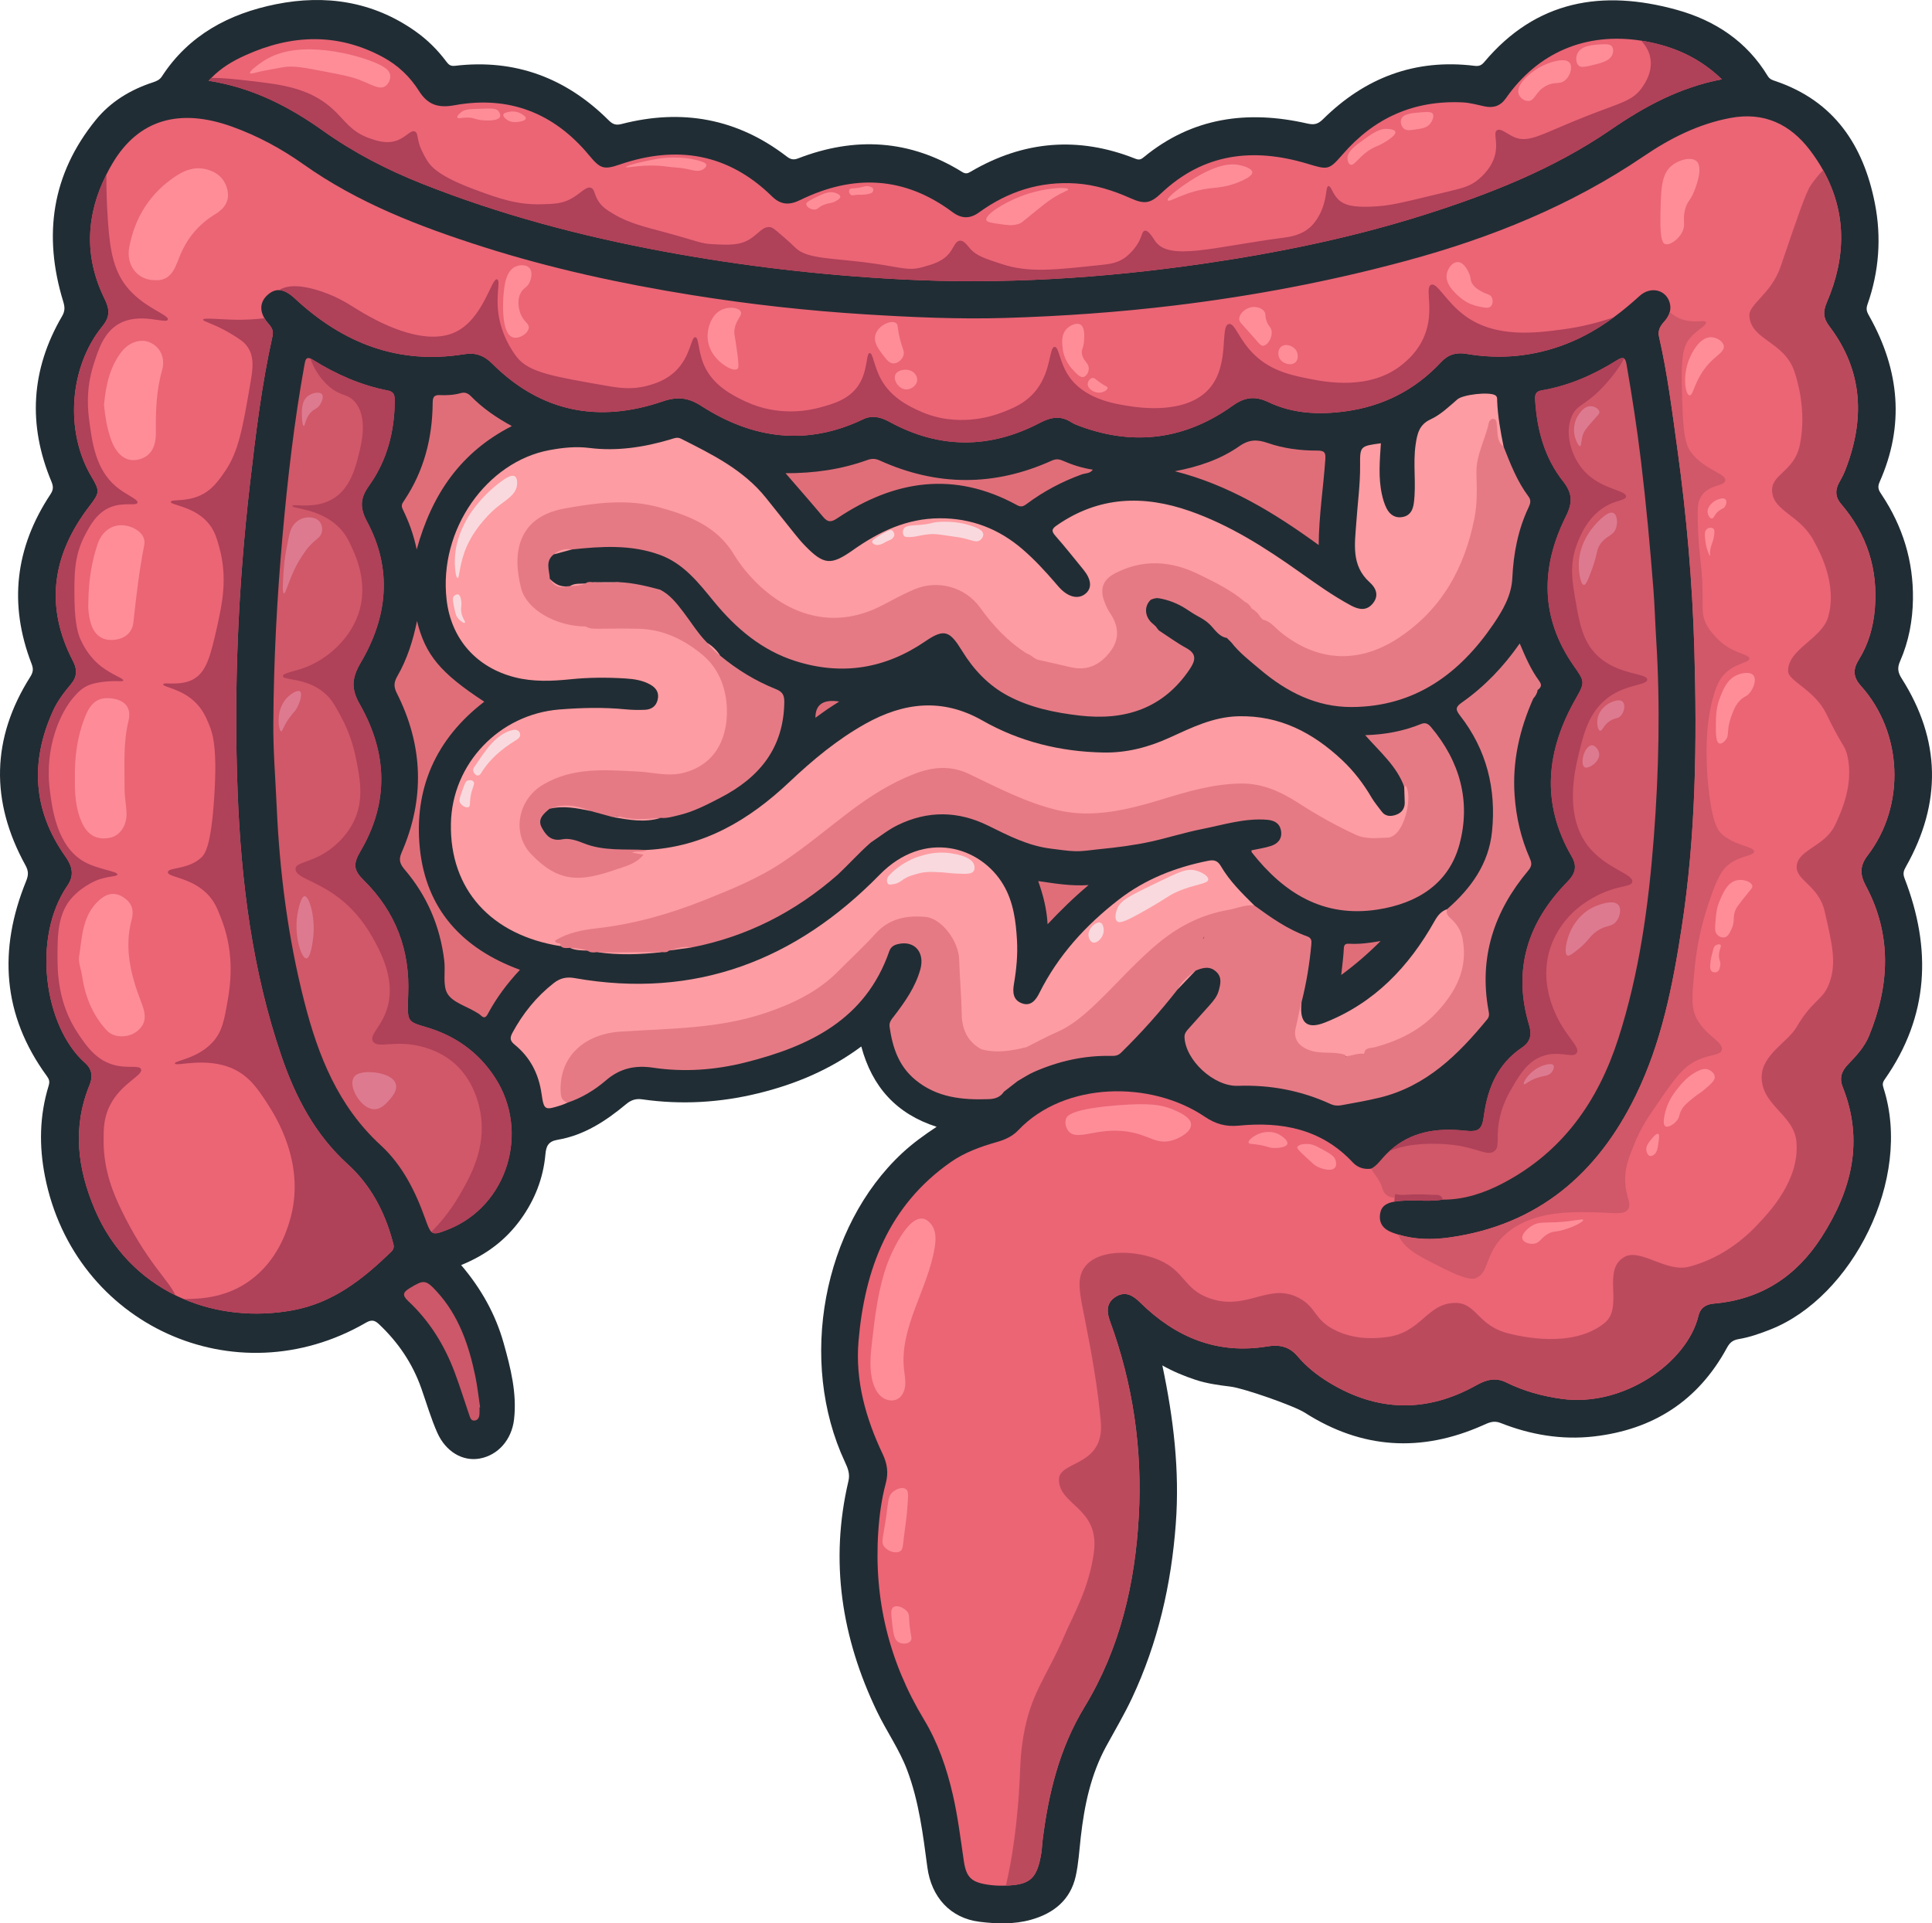 <?xml version="1.0" encoding="UTF-8"?>
<svg id="Capa_2" data-name="Capa 2" xmlns="http://www.w3.org/2000/svg" viewBox="0 0 858.55 854.929">
  <defs>
    <style>
      .cls-1 {
        fill: #e57a85;
      }

      .cls-2 {
        fill: #e06e79;
      }

      .cls-3 {
        fill: #fd8c98;
      }

      .cls-4 {
        fill: #fd9ca3;
      }

      .cls-5 {
        fill: #cc5869;
      }

      .cls-6 {
        fill: #eb6575;
      }

      .cls-7 {
        fill: #f9d9de;
      }

      .cls-8 {
        fill: #dd7a90;
      }

      .cls-9 {
        fill: #fd9da3;
      }

      .cls-10 {
        fill: #d05868;
      }

      .cls-11 {
        fill: #af4159;
      }

      .cls-12 {
        fill: #bc4a5d;
      }

      .cls-13 {
        fill: #fd9ca2;
      }

      .cls-14 {
        fill: #fe8d98;
      }

      .cls-15 {
        fill: #212d34;
      }
    </style>
  </defs>
  <g id="Capa_1-2" data-name="Capa 1">
    <g>
      <path class="cls-2" d="M607.344,149.848c-66.515-27.365-89.758,24.675-200.739,11.739-102.39-11.935-144.723-63.47-200.739-36.391-32.117,15.525-46.282,46.041-58.696,72.782-53.376,114.984-14.905,274.396,42.261,286.435,23.232,4.893,27.733-19.15,77.478-38.739,48.916-19.263,100.581-13.495,201.913-1.174,92.807,11.285,105.051,20.681,139.696,10.565,6.133-1.79,81.386-24.977,105.652-91.565,29.633-81.316-32.851-183.218-106.826-213.652Z"/>
      <path class="cls-15" d="M846.362,390.442c-.87-2.23-.37-3.49.65-5.29,15.9-28.24,15.48-56.19-1.96-83.61-1.74-2.74-1.95-4.77-.69-7.62,3.85-8.77,5.59-18.07,5.72-27.58.24-16.87-4.52-32.35-13.87-46.4-1.16-1.75-2.12-3.07-.96-5.67,11.21-25.18,8.86-49.67-4.4-73.43-.99-1.76-1.84-3.06-1.01-5.42,5.2-14.71,6.31-29.94,3.3-45.15-5.08-25.7-18.06-45.34-44.1-54.21-1.24-.43-2.54-.71-3.51-2.31-9.35-15.41-23.43-24.69-40.45-29.4-33.01-9.13-62.44-4.27-85.55,23.28-1.25,1.48-2.39,1.86-4.26,1.63-26.34-3.25-48.64,5.23-67.31,23.69-2.29,2.27-3.95,2.65-7.12,1.93-26.42-6.02-51.05-2.74-72.59,15-1.33,1.09-2.12,1.3-3.82.62-25.22-10-49.55-7.97-72.94,5.73-1.29.76-2.2,1.27-3.91.21-23.21-14.41-47.58-15.83-72.83-6.07-2,.77-3.3.61-5.18-.84-22-16.92-46.59-21.31-73.28-14.43-2.64.68-3.99.17-5.87-1.7-18.89-18.8-41.52-27.29-68.18-24.16-2.05.24-2.87-.48-3.95-1.93-3.9-5.24-8.54-9.8-13.89-13.55C165.612.562,144.552-2.518,122.652,1.873c-20.71,4.15-38.72,13.63-50.7,32.09-.95,1.47-2.27,2.07-3.97,2.63-9.98,3.26-18.81,8.58-25.45,16.76-19.56,24.11-23.41,51.22-14.49,80.51.76,2.49.98,4.23-.5,6.76-13.79,23.64-15.24,48.21-4.69,73.43.93,2.24.9,3.66-.46,5.71-15.63,23.63-18.62,48.74-8.37,75.27.84,2.16.8,3.64-.55,5.78-17.37,27.42-17.77,55.44-2.2,83.73,1.45,2.63,1.44,4.38.33,7.12-12.39,30.46-10.58,59.52,9.18,86.6,1.07,1.47,1.41,2.47.82,4.39-4.06,13.28-4.3,26.68-1.6,40.34,13.03,65.95,84.57,98.63,142.65,64.92,2.71-1.57,4.1-.88,5.87.79,8.47,8.01,14.83,17.4,18.71,28.43,2.31,6.55,4.25,13.26,7.04,19.59,3.8,8.63,11.39,12.96,18.9,11.6,8.11-1.46,14.23-8.32,15.27-17.44,1.32-11.64-1.52-22.78-4.61-33.8-3.59-12.85-10.02-24.31-18.91-34.76,11.03-4.47,19.77-11.04,26.47-20.31,6.26-8.67,10.02-18.25,10.98-28.88.32-3.56,1.18-5.78,5.42-6.5,11.78-1.98,21.5-8.38,30.48-15.87,2.3-1.91,4.4-2.49,7.16-2.1,17.32,2.47,34.46,1.48,51.44-2.67,16.53-4.03,31.97-10.48,45.87-20.83,4.84,18.01,15.65,29.98,33.48,35.7-5.49,3.63-10.58,7.31-15.22,11.61-35.35,32.8-46.49,92.54-25.51,137.42,1.29,2.75,2.29,5.24,1.55,8.39-8.4,35.72-3.04,69.76,12.7,102.51,4.23,8.8,9.93,16.82,13.39,26.02,5.26,13.95,7.03,28.61,8.98,43.22,1.77,13.25,10.22,22.59,23.17,24.2,7.56.93,15.34,1.19,22.81-.89,10.08-2.81,17.58-8.75,19.95-19.4,1.25-5.65,1.57-11.51,2.23-17.28,1.59-14.08,4.43-27.8,11.29-40.41,3.88-7.12,8.04-14.12,11.48-21.45,11.53-24.56,17.47-50.53,19.47-77.56,1.75-23.6-1-46.7-5.98-70.31,4.85,2.73,9.73,4.74,14.75,6.4,5.05,1.67,10.33,2.38,15.59,3.02,5.78.71,28.1,8.47,32.96,11.58,25.34,16.2,51.73,17.79,79.1,5.63,2.49-1.1,4.73-2.31,7.86-1.07,13.29,5.26,27.11,7.64,41.4,6.02,26.39-2.99,46.37-15.81,59.16-39.28,1.3-2.39,2.53-3.54,5.42-4.03,4.85-.82,9.56-2.49,14.19-4.33,35.97-14.3,63.06-66.66,50.06-107.21-.53-1.63-.46-2.49.54-3.91,19.7-28.09,20.88-58.1,8.8-89.31ZM179.672,222.403c8.72-13.07,12.47-27.62,12.6-43.19.02-2.4.36-3.73,3.16-3.59,3.15.15,6.32-.04,9.4-.9,1.75-.49,3.11.05,4.43,1.39,5.22,5.34,11.31,9.53,18.19,13.27-22.75,11.63-35.5,30.25-42.28,54.86-1.44-6.93-3.59-12.52-6.21-17.88-.9-1.82-.11-2.73.71-3.96ZM216.782,450.682c-1.05,1.97-1.89,1.84-3.27.53-.59-.57-1.36-.94-2.06-1.37-4.37-2.65-10.38-4.34-12.64-8.21-2.17-3.72-.79-9.68-1.39-14.64-1.83-15.22-7.6-28.72-17.5-40.36-2.13-2.52-2.92-4.3-1.46-7.65,10.43-23.92,9.6-47.67-2.15-70.93-1.47-2.91-1.24-4.87.27-7.5,4.37-7.6,6.98-15.88,8.73-24.51,3.66,14.97,10.29,23.06,29.89,35.86-21.5,16.5-31.34,38.64-28.63,65.19,2.77,27.13,18.92,44.63,44.49,53.99-5.57,5.92-10.44,12.41-14.28,19.6ZM367.582,315.303c-1.6,1.09-3.14,2.26-5.22,3.75q-.04-8.87,10.58-7.22c-1.9,1.22-3.66,2.31-5.36,3.47ZM465.532,410.823c-.39-6.92-1.95-12.89-4.17-19.18,7.18,1.01,14.16,2.29,22.37,1.78-6.84,5.77-12.39,11.24-18.2,17.4ZM480.662,210.892c-8.76,3.19-16.91,7.5-24.36,13.07-1.5,1.12-2.5,1.57-4.33.58-27.86-15.26-54.44-11.24-79.91,5.83-2.94,1.98-4.33,1.71-6.38-.73-5.29-6.33-10.75-12.52-16.6-19.3,12.99.04,24.9-1.74,36.38-5.87,2.09-.75,3.61-.64,5.54.24,25.42,11.51,50.9,11.55,76.33.06,1.87-.85,3.21-.75,4.99.03,4.22,1.84,8.6,3.26,13.3,3.96-1.21,1.81-3.31,1.53-4.96,2.13ZM588.952,204.222c-.87,12.44-2.84,24.8-2.95,38.05-19.87-14.45-40.18-26.81-63.91-32.81,10.33-1.94,20.17-5.19,28.66-11.14,4.4-3.08,7.98-3.01,12.6-1.42,7.09,2.46,14.56,3.42,22.04,3.38,3.23-.01,3.77.91,3.56,3.94ZM596.022,433.372c.45-4.32.99-8.07,1.16-11.84.09-1.97,1.03-2.12,2.51-2.04,4.32.24,8.6-.3,13.83-1.19-5.79,5.77-11.23,10.46-17.5,15.07Z"/>
      <path class="cls-6" d="M829.055,393.562c11.79,21.96,10.69,44.35,1.55,66.82-2.04,5-5.71,8.94-9.43,12.8-2.72,2.83-3.91,5.96-2.31,9.98,9.58,24.03,3.93,46.02-9.43,66.79-11.19,17.41-26.91,27.7-47.82,29.49-3.42.29-5.96,1.77-6.85,5.46-5.02,20.78-33.38,40.71-60.79,36.89-8.69-1.21-16.89-3.47-24.69-7.33-4.72-2.34-8.87-1.15-13.21,1.27-22.11,12.38-44.07,11.9-65.68-1.35-5.12-3.14-9.87-6.9-13.74-11.49-3.7-4.38-8.1-5.3-13.4-4.42-22.36,3.72-40.84-4.02-56.56-19.49-3.15-3.11-6.43-5.12-10.54-2.78-4.31,2.46-4.6,6.4-2.96,10.87,10.3,28.01,14.49,57,12.88,86.72-1.64,30.08-8.34,58.96-24.15,84.99-11.25,18.53-16.12,38.81-18.69,59.92-.2,1.65-.21,3.33-.48,4.96-1.9,11.29-4.76,14.11-15.74,14.48-.43.02-.87.03-1.33.04-2.32.04-4.66-.12-6.95-.48-7.21-1.12-9.37-3.38-10.43-10.52-1.45-9.85-2.65-19.73-4.89-29.47-2.71-11.75-6.57-23.02-12.8-33.35-15.52-25.7-22.33-53.49-20.33-83.44.49-7.31,1.46-14.6,3.35-21.65,1.26-4.71.62-8.71-1.39-12.96-7.52-15.86-12.23-32.57-10.73-50.16,2.73-32,13.36-60.32,41.03-79.63,6.2-4.32,13.27-6.85,20.48-8.9,3.62-1.04,6.88-2.5,9.47-5.23,20.59-21.75,59.08-22.17,82.96-5.96,4.73,3.21,9.37,4.46,14.94,3.92,19.22-1.88,36.83,1.45,50.72,16.3,2.18,2.34,4.96,3.25,8.15,2.83,3.3.39,3.99,3.43,4.9,5.62,1.35,3.23,3.3,4.94,5.87,5.64,1.4.39,2.99.48,4.77.35,3.95-.3,7.95-.22,11.92.02,1.64.1,3.84-.44,4.37,2.13-7.08,1.14-14.25-.32-21.38.88-.05.01-.11.02-.16.03-3.57.63-5.83,2.07-6.29,5.58-.53,3.98,1.47,6.61,5.22,8.05.92.35,1.85.67,2.78.95,7.47,2.29,15.17,2.4,22.81,1.32,39.32-5.51,65.82-28.29,82.78-63.02,11.49-23.51,16.49-48.94,20.45-74.65,6.32-41.01,6.82-82.27,5.64-123.57-.86-29.77-3.42-59.44-7.51-88.97-2.33-16.78-4.4-33.59-8.18-50.13-.65-2.81.52-4.77,2.25-6.7,1.17-1.31,2.09-2.73,2.52-4.3.33-1.21.37-2.52.02-3.92-1.54-6.03-8.51-7.76-13.46-3.23-3.7,3.37-7.5,6.56-11.48,9.48-6.54,4.82-13.56,8.91-21.34,11.91-14.35,5.53-29.03,6.91-44.09,4.33-4.57-.78-8.12.28-11.23,3.62-11.55,12.39-25.75,19.65-42.55,21.93-11.77,1.6-23.38,1.07-34.16-4.07-6.08-2.89-10.62-2.26-16,1.59-20.83,14.88-43.47,18.02-67.62,9.16-1.4-.51-2.83-1.06-4.07-1.85-4.77-3.06-9.05-2.27-13.98.31-22.22,11.62-44.59,11.65-66.72-.43-3.88-2.12-7.65-3.16-11.82-1.17-25.14,12.03-49.14,8.71-71.93-5.98-5.79-3.73-10.64-4.19-17.14-1.97-28.46,9.73-54.07,4.78-75.67-16.75-3.72-3.7-7.48-5.05-12.49-4.24-29.36,4.77-53.98-4.94-75.27-24.77-2.63-2.45-4.96-3.67-7.13-3.71-1.79-.03-3.48.74-5.14,2.29-3,2.8-3.47,6.4-1.25,10.2.49.85,1.12,1.71,1.89,2.57,1.47,1.65,2.21,3.15,1.72,5.34-4.87,21.75-7.51,43.84-10.06,65.95-5.24,45.41-7.2,90.98-5.46,136.62,1.53,39.95,6.47,79.49,19.51,117.61,6.22,18.18,14.88,34.75,29.38,47.93,10.1,9.17,16.33,20.85,19.91,33.98.48,1.78,1.21,3.26-.55,4.96-12.57,12.16-25.81,22.75-43.86,26.03-16.7,3.04-33.57,1.31-48.38-5.02-1.23-.52-2.44-1.08-3.64-1.67-15.38-7.54-28.2-20.27-35.77-38.01-7.8-18.29-10.13-36.71-2.33-55.61,1.48-3.6.96-6.99-1.99-9.58-18.35-16.18-23.81-55.88-7.86-78.97,3.19-4.62,1.98-8.73-.94-12.85-14.48-20.46-15.74-42.08-5.56-64.65,2-4.44,4.95-8.29,8.05-11.99,2.7-3.22,2.82-6.49.92-10.14-12.79-24.57-9.22-47.44,7.25-68.94,4.64-6.07,4.71-6.72.83-13.28-11.77-19.91-9.85-48.5,4.87-66.61,3.51-4.31,3.4-7.48.97-12.44-9.19-18.76-8.08-37.36.87-55.09.82-1.64,1.71-3.28,2.67-4.9,11.59-19.61,29.85-24.79,53.23-16.37,11.36,4.09,21.86,9.77,31.65,16.71,24.19,17.15,51.4,27.61,79.35,36.55,30.57,9.77,61.85,16.55,93.49,21.62,25.46,4.08,51.06,6.93,76.82,8.53,20.79,1.29,41.58,2.23,62.4,1.6,25.11-.77,50.15-2.52,75.12-5.55,34.85-4.22,69.19-10.72,103.08-19.9,37.5-10.15,73.02-24.47,105.31-46.4,11.73-7.96,24.2-14.32,38.45-17.02,15.14-2.88,26.73,2.84,35.42,14.24,2.24,2.95,4.21,5.93,5.9,8.96,10.29,18.38,10.5,38.19,1.65,58.73-1.74,4.03-1.63,7.02,1.02,10.51,15.28,20.06,15.98,41.81,7,64.54-.73,1.85-1.77,3.57-2.69,5.34-1.73,3.3-1.5,6.32.98,9.22,11.52,13.43,16.51,28.97,15.03,46.62-.67,8.06-2.82,15.69-7.1,22.56-2.66,4.27-2.66,7.73.85,11.64,18.72,20.83,20.02,53.3,3.02,75.46-3.43,4.46-3.47,8.44-.87,13.29Z"/>
      <path class="cls-13" d="M249.148,420.57c-30.878-4.87-49.342-25.178-48.772-54.481.519-26.689,21.551-48.619,48.232-50.728,9.839-.778,19.604-1.023,29.419-.059,2.81.276,5.663.311,8.487.207,2.925-.108,5.083-1.544,5.761-4.553.676-3.002-.593-5.103-3.222-6.611-3.432-1.97-7.291-2.524-11.03-2.761-8.138-.515-16.305-.489-24.456.348-8.301.853-16.638,1.208-24.826-.887-16.942-4.334-28.245-16.914-30.271-34.408-3.643-31.447,17.995-61.401,45.632-66.547,5.912-1.101,11.737-1.74,17.815-.977,12.218,1.534,24.196-.298,35.942-3.775,1.583-.468,3.022-1.22,4.771-.337,13.82,6.98,27.738,13.806,37.732,26.272,4.268,5.323,8.492,10.681,12.774,15.993,1.461,1.813,2.953,3.616,4.576,5.282,8.352,8.57,11.53,8.889,21.311,1.978,11.607-8.2,23.968-14.114,38.611-14.15,14.123-.035,26.328,4.727,36.918,13.895,5.173,4.479,9.803,9.498,14.274,14.666.98,1.132,1.922,2.314,3.02,3.322,3.817,3.507,7.855,4.025,10.722,1.469,2.78-2.477,2.382-6.247-1.155-10.569-4.11-5.023-8.125-10.131-12.421-14.991-2.005-2.268-1.477-3.187.811-4.764,18.554-12.792,38.278-13.481,58.951-6.239,17.775,6.226,33.418,16.24,48.634,27.02,7.465,5.289,14.887,10.623,22.966,14.963,3.55,1.907,7.037,2.511,9.84-1.087,2.722-3.495,1.204-6.763-1.554-9.247-8.345-7.515-6.548-17.227-5.917-26.593.571-8.463,1.758-16.875,1.685-25.393-.073-8.532.04-8.533,9.231-9.793-.483,7.619-1.2,15.24.468,22.778.462,2.086,1.087,4.2,2.04,6.1,1.463,2.916,3.913,4.567,7.328,3.856,3.271-.681,4.405-3.155,4.809-6.197,1.145-8.613-.463-17.289.792-25.931.7-4.816,1.571-8.886,6.602-11.212,4.532-2.096,8.186-5.658,11.965-8.914,2.489-2.144,14.051-3.452,16.773-1.843,1.076.636.864,1.696.904,2.656.28,6.829,1.494,13.524,2.859,20.199-1.848,2.098-2.165-.298-2.581-1.076-1.301-2.431-1.38-5.293-2.258-8.951-3.504,8.74-6.367,16.433-5.866,24.999.93,15.915-3.057,30.802-10.729,44.556-8.611,15.436-20.71,27.334-37.958,32.868-14.296,4.587-27.261,1.217-39.009-7.67-2.784-2.106-5.387-4.446-8.16-6.566-.614-.394-1.168-.866-1.694-1.367-1.448-1.468-2.882-2.958-4.393-4.372-1.15-1.184-2.46-2.166-3.855-3.047-10.34-6.962-20.802-13.723-33.432-15.707-7.405-1.163-14.586.016-21.295,3.437-5.399,2.753-6.775,6.763-4.426,12.427.7,1.688,1.591,3.287,2.502,4.872,3.383,5.882,3.486,11.698-.574,17.29-4.339,5.976-10.194,8.903-17.631,7.945-4.944-.637-9.734-2.083-14.555-3.33-2.573-.649-4.614-2.294-6.821-3.633-8.404-4.836-14.541-11.924-20.344-19.559-8.393-11.043-20.579-13.249-32.835-6.507-3.064,1.686-6.169,3.287-9.256,4.926-24.228,12.856-47.235,3.009-61.487-14.401-2.319-2.832-4.753-5.625-6.722-8.685-9.96-15.477-25.921-19.72-42.432-21.907-11.204-1.484-22.587-.004-33.663,2.802-11.36,2.879-16.367,9.871-17.266,21.382-1.467,18.777,12.055,25.16,24.624,27.69,1.47.296,2.989.228,4.469.491,7.757,1.493,15.62.06,23.376.778,15.51,1.435,28.579,7.273,36.443,21.681,6.178,11.318,4.972,27.838-2.753,36.712-6.024,6.922-13.967,9.689-22.814,8.886-9.939-.901-19.838-1.827-29.837-1.706-8.376.102-15.981,2.362-23.235,6.498-11.896,6.784-10.961,22.247-4.069,29.215,9.179,9.28,20.193,11.62,34.453,6.277,3.416-1.28,6.79-2.711,10.078-4.398.335-1.579-2.545-1.075-1.713-2.986,2.081-.992,4.475-.017,6.705-.575,25.491-1.222,45.739-13.298,63.771-30.344,10.277-9.715,21.171-18.77,33.588-25.726,17.041-9.547,34.227-11.619,52.016-1.495,16.615,9.456,34.716,13.891,53.821,14.243,10.323.19,19.96-2.321,29.348-6.593,9.76-4.442,19.38-9.252,30.616-9.522,18.367-.441,33.082,7.291,45.985,19.377,5.229,4.898,9.599,10.58,13.229,16.813,1.244,2.136,2.914,4.023,4.368,6.038,1.787,2.477,4.314,2.385,6.679,1.497,2.291-.86,3.735-2.74,3.66-5.412-.065-2.328-.158-4.654-.239-6.981-.31-1.236.447-1.639,1.247-1.032,1.721,1.306,2.251,3.39,2.12,5.38-.376,5.696-1.642,11.183-5.021,15.947-1.881,2.651-4.657,3.45-7.781,3.834-8.488,1.043-15.585-2.69-22.709-6.335-6.826-3.491-13.185-7.79-19.688-11.823-9.931-6.16-20.622-6.893-31.775-5.102-11.062,1.776-21.597,5.544-32.322,8.582-16.565,4.692-33.035,6.013-49.434-.606-9.469-4.475-18.902-9.033-28.456-13.345-8.389-3.786-16.529-2.852-24.666.578-13.646,5.753-25.479,14.332-36.86,23.631-15.685,12.816-32.607,23.313-51.722,30.593-17.21,6.554-34.505,12.117-52.849,14.156-2.638.293-5.251.911-7.814,1.647-2.873.825-6.182,1.032-7.13,4.756Z"/>
      <path class="cls-6" d="M765.175,35.252c-18.76,3.58-34.42,12.12-49.34,22.37-25.47,17.48-53.83,28.66-83.09,37.92-32.06,10.14-64.87,16.84-98.05,21.67-44.55,6.48-89.37,9.3-134.38,6.96-35.36-1.84-70.47-5.93-105.32-12.39-36.81-6.83-72.79-16.36-107.61-30.2-15.51-6.17-30.21-13.76-43.83-23.47-15.13-10.77-31.38-19.17-50.86-22.21.4-.44.8-.87,1.21-1.27,4.62-4.7,9.72-7.61,15.07-10.03,20.53-9.31,41.05-10.15,61.3.85,6.55,3.55,11.91,8.63,15.86,14.9,3.87,6.14,8.41,7.79,15.85,6.43,24.11-4.41,44.2,3.39,59.84,22.29,4.92,5.95,6.47,6.49,13.63,4.04,25.34-8.68,48.15-4.9,67.62,14.19,4.02,3.94,7.84,3.9,12.59,1.58,23.53-11.51,46.18-10.58,67.56,5.37,3.98,2.98,7.74,3.14,11.86.15,12.82-9.3,27.08-13.91,43.03-12.86,8.59.56,16.6,3.14,24.38,6.61,6.05,2.69,8.67,2.35,13.5-2.22,18.9-17.91,41.01-20.35,64.9-13.19,9.17,2.76,9.58,3.02,15.77-4.13,14.06-16.27,31.74-24.14,53.31-23.1,3.36.16,6.54,1.09,9.79,1.78,3.92.82,7.03-.16,9.49-3.69,14.22-20.38,35.6-29.34,60.05-25.53,1.52.23,3.05.51,4.59.85,11.59,2.52,21.95,7.36,31.28,16.33Z"/>
      <path class="cls-10" d="M199.205,546.472c-4.29,1.7-6.15,2.35-7.49,1.1-.97-.89-1.66-2.77-2.8-5.96-4.36-12.18-10.15-23.75-19.74-32.56-18.89-17.33-27.79-39.72-33.92-63.71-7.31-28.6-11.01-57.69-12.32-87.16-.54-12.3-1.59-24.57-1.47-36.9.15-27.81,1.63-55.57,4.1-83.24,2.27-25.45,5.19-50.88,9.76-76.07.37-2.08.77-3.35,2.57-2.63.32.13.69.32,1.11.58,10.38,6.46,21.41,11.37,33.49,13.69,2.45.47,2.95,2.05,2.94,4.36-.08,13.84-3.41,26.74-11.5,38.03-3.86,5.39-4.13,9.67-.84,15.81,11.38,21.19,9.15,42.47-2.74,62.66-3.95,6.7-4.49,11.54-.48,18.57,12.24,21.47,13.17,43.49.3,65.35-3.35,5.7-3.06,8.41,1.45,12.87,14.21,14.03,20.65,31.04,19.77,50.9-.05,1.17-.08,2.33-.11,3.5-.15,8.15.06,8.58,7.85,10.83,12.98,3.76,23.39,11.08,30.77,22.39,15.76,24.16,5.6,57.16-20.7,67.59Z"/>
      <path class="cls-10" d="M734.915,372.412c-2.32,30.17-6.41,60.09-15.71,89.08-9.01,28.05-24.87,50.63-51.46,64.52-8.24,4.31-17.1,7.28-26.65,7.23-6.19-1.75-12.52-.64-18.77-.71-4-.05-6.96-.26-8.27-4.99-.81-2.9-3.14-5.38-4.79-8.06,2.25-1.13,3.73-3.13,5.34-4.94.93-1.05,1.89-2.03,2.88-2.93,9.34-8.55,20.86-10.4,33.46-9.03,6.16.66,7.65-.47,8.47-6.62,1.66-12.35,6.14-23.08,16.94-30.33,3.65-2.44,4.47-5.58,3.16-9.95-7.44-24.73-.62-45.82,17.1-63.84,3.38-3.44,4.36-6.76,1.84-11.1-13.89-23.88-11.33-47.34,1.96-70.5,4.07-7.09,3.67-7.5-1.01-14.19-14.96-21.32-14.88-43.84-3.58-66.45,3.1-6.19,2.98-10.33-1.21-15.64-8.28-10.5-11.62-22.94-12.43-36.15-.13-2.15.08-3.82,2.86-4.29,12.13-2.05,23.2-6.94,33.55-13.44,1.49-.93,2.45-1.15,3.09-.74.55.36.87,1.19,1.09,2.44,2.47,14.22,4.68,28.48,6.41,42.82,2.31,19.14,4.09,38.34,5.58,57.56.57,7.29.75,14.62,1.21,21.93,1.87,29.47,1.19,58.93-1.06,88.32Z"/>
      <path class="cls-9" d="M252.18,490.134c-.923.38-1.824.83-2.772,1.129-7.344,2.312-7.67,2.35-8.767-5.176-1.288-8.832-5.034-16.11-11.914-21.72-1.992-1.625-2.315-2.893-1.003-5.312,4.668-8.608,10.609-16.012,18.355-22.077,2.924-2.289,5.806-2.829,9.242-2.221,53.572,9.482,98.351-7.874,135.549-45.914,19.836-20.285,44.925-12.745,55.062,4.544,4.42,7.539,5.497,15.968,5.994,24.445.381,6.484-.23,12.988-1.329,19.386-.658,3.833-.474,7.281,3.529,8.758,4.002,1.476,6.225-1.535,7.744-4.578,8.348-16.724,20.583-30.11,35.22-41.468,11.795-9.153,25.282-14.414,39.807-17.312,2.526-.504,4.167-.148,5.659,2.414,3.876,6.653,9.382,12.027,14.812,17.419-2.83,1.983-6.246,2.232-9.439,2.768-15.512,2.605-28.219,10.226-39.308,21.056-8.911,8.704-17.277,17.956-26.75,26.1-7.732,6.647-17.15,10-26.187,14.153-6.342,2.365-12.748,3.204-19.291.834-8.07-2.952-10.04-9.877-10.332-17.227-.297-7.475-.873-14.93-1.161-22.399-.32-8.311-4.09-14.861-11.49-17.823-7.481-2.994-15.161-1.199-21.405,4.295-3.992,3.513-7.849,7.247-11.302,11.278-15.073,17.592-34.914,26.129-57.033,30.316-10.133,1.918-20.377,2.747-30.72,3.195-9.501.412-19.385-.743-28.391,3.837-3.88,1.973-7.692,4.032-10.083,7.88-3.794,6.105-5.186,12.515-2.297,19.421Z"/>
      <path class="cls-4" d="M598.19,469.446c-5.268-.071-10.517.15-15.765-.955-7.879-1.658-10.818-9.05-6.586-15.871,1.485-2.394.109-5.398,2.547-7.148-.051.663-.119,1.325-.153,1.988-.383,7.688,3.235,9.949,10.546,7.053,22.082-8.747,37.311-24.825,48.702-45.068,1.343-2.387,2.892-4.423,5.593-5.317,2.413,4.404,7.175,6.865,8.328,12.615,1.883,9.389-1.006,17.322-5.207,25.103-7.252,13.433-19.719,19.939-33.514,24.529-2.157.718-4.584.585-6.5,2.066-2.49,1.713-5.082,2.619-7.991,1.005Z"/>
      <path class="cls-5" d="M213.082,625.588c0,.999.062,2.003-.015,2.995-.11,1.418-.619,2.721-2.23,2.859-1.476.127-1.878-1.222-2.246-2.29-2.219-6.429-4.2-12.945-6.599-19.305-4.52-11.983-11.147-22.692-20.548-31.475-2.838-2.652-2.396-3.968.684-5.831,6.144-3.716,7.029-3.854,12.023,1.607,9.754,10.667,14.227,23.82,17.081,37.635.938,4.543,1.429,9.178,2.125,13.77l-.275.033Z"/>
      <path class="cls-13" d="M265.321,423.218c9.617-1.239,19.234-1.241,28.851.001-9.617,1.085-19.234,1.436-28.851-.001Z"/>
      <path class="cls-13" d="M244.206,359.505c5.741-2.99,14.301-2.544,18.078.94-5.978-1.236-11.959-2.418-18.078-.94Z"/>
      <path class="cls-13" d="M272.329,363.194c5.33-1.278,10.586,1.105,15.929.305,1.761-.264,3.603.013,5.41.042-7.15,2.248-14.243.876-21.339-.346Z"/>
      <path class="cls-9" d="M523.29,439.815c1.105-4.276,4.072-6.768,7.993-8.348-2.664,2.783-5.328,5.565-7.993,8.348Z"/>
      <path class="cls-13" d="M297.333,422.524c3.101-1.715,6.277-2.887,9.826-1.352-3.275.451-6.551.901-9.826,1.352Z"/>
      <path class="cls-13" d="M275.184,258.774c-3.946,1.158-7.894,1.127-11.844.025,3.948-.008,7.896-.016,11.844-.025Z"/>
      <path class="cls-13" d="M246.072,246.421c2.108-2.957,4.848-3.574,8.127-2.193-2.709.731-5.418,1.462-8.127,2.193Z"/>
      <path class="cls-13" d="M320.05,291.457c-2.925-.917-4.831-2.862-5.803-5.75,2.353,1.494,4.338,3.359,5.803,5.75Z"/>
      <path class="cls-13" d="M252.183,260.609c-3.761,1.604-6.63,1.092-7.861-3.31,2.152,2.216,4.628,3.662,7.861,3.31Z"/>
      <path class="cls-13" d="M253.279,421.337c2.958-1.653,5.815.922,8.754.226.021-.005.158.318.14.33-.36.231-.735.438-1.107.651-2.645-.086-5.308-.049-7.786-1.207Z"/>
      <path class="cls-13" d="M260.161,259.356l1.057.713c-2.659-.195-5.176,2.267-7.924.426,2.128-1.352,4.544-.965,6.867-1.138Z"/>
      <path class="cls-14" d="M35.309,424.148c1.205-8.447,1.55-17.22,8.458-23.728,3.299-3.108,6.91-4.174,10.839-1.717,3.679,2.301,5.145,5.373,3.875,10.154-3.341,12.572-.36,24.628,4.194,36.4,1.806,4.67,3.145,9.123-1.692,13.072-3.68,3.005-10.179,3.267-13.498-.269-6.45-6.873-9.723-15.368-11.053-24.513-.448-3.077-1.945-6.104-1.123-9.399Z"/>
      <path class="cls-14" d="M68.408,124.511c-7.295-.076-12.452-6.641-10.982-14.532,2.515-13.501,9.401-24.317,20.963-31.867,4.213-2.752,8.819-4.267,14.09-2.638,4.787,1.479,7.648,4.51,8.645,9.266,1.004,4.792-1.653,8.134-5.334,10.369-7.682,4.665-12.929,11.03-16.178,19.439-1.918,4.964-3.897,10.688-11.203,9.963Z"/>
      <path class="cls-3" d="M33.294,346.035c-.163-10.1,1.137-18.746,4.345-26.999,2.288-5.887,5.153-9.113,11.109-8.664,6.226.469,9.867,3.747,8.367,9.954-2.423,10.027-1.729,20.097-1.77,30.173-.016,3.78.834,7.559.883,11.343.069,5.39-3.125,9.707-7.356,10.537-5.549,1.088-9.636-.915-12.219-6.226-3.288-6.758-3.406-14.055-3.358-20.118Z"/>
      <path class="cls-14" d="M46.207,179.939c.824-8.445,2.441-16.512,7.667-23.396,3.318-4.37,8.534-6.149,12.655-4.367,4.675,2.023,7.091,6.843,5.466,12.533-2.592,9.078-2.831,18.296-2.726,27.602.08,7.088-2.914,11.207-8.568,12.115-4.942.794-9.096-2.611-11.358-9.047-1.773-5.045-2.615-10.241-3.137-15.441Z"/>
      <path class="cls-14" d="M39.245,268.059c.134-9.979,1.422-18.288,4.178-26.338,2.427-7.091,8.855-10.057,15.504-7.18,3.345,1.447,5.862,4.171,5.172,7.713-2.215,11.368-3.589,22.814-4.807,34.318-.549,5.187-4.613,7.861-9.821,7.904-4.515.037-7.791-2.723-9.145-7.536-.957-3.405-1.232-6.85-1.081-8.88Z"/>
      <g>
        <path class="cls-1" d="M683.981,302.66c-3.611-4.885-6.032-10.46-8.643-16.642-7.3,10.476-15.689,19.189-25.666,26.215-2.817,1.983-3.021,3.067-.862,5.831,11.845,15.166,16.138,32.628,14.224,51.55-1.452,14.351-9.355,25.291-19.959,34.514-.843,2.475,1.183,3.622,2.48,4.952,2.278,2.334,3.754,4.945,4.381,8.18,2.608,13.463-3.262,24.069-11.947,33.215-7.318,7.707-16.791,12.267-27.101,15.024-1.736.464-4.468-.025-4.663,2.939-.014.001-.028.002-.043.004-2.768-.498-5.294.935-7.991,1.005-.06.081-.12.161-.18.241-.042-.259-.093-.516-.171-.771-4.911-1.728-10.188-.304-15.165-1.862-5.348-1.674-8.141-5.004-6.85-10.264.922-3.76,1.529-7.589,2.562-11.318,2.177-8.486,3.559-17.106,4.362-25.824.147-1.596-.02-2.782-1.906-3.454-8.679-3.095-16.102-8.385-23.473-13.744-4.088-.408-7.806,1.354-11.708,2.03-11.168,1.937-21.03,6.797-29.838,13.857-10.549,8.456-19.292,18.786-29.061,28.052-5.184,4.917-10.537,9.562-17.238,12.451-4.542,1.958-8.886,4.375-13.319,6.587v0c-6.59,1.649-13.205,2.778-19.967,1.005v-0c-6.309-3.265-8.754-9.088-8.856-15.545-.13-8.144-.893-16.235-1.136-24.357-.248-8.294-7.805-18.325-14.96-18.975-8.38-.762-16.105.651-22.223,7.438-5.234,5.807-11.036,11.1-16.537,16.67-9.12,9.236-20.475,14.597-32.532,18.646-20.881,7.013-42.682,6.825-64.313,8.242-15.369,1.007-27.454,10.547-26.52,27.201.135,2.412.951,3.648,3.019,4.38,6.394-2.138,12.133-5.633,17.135-9.945,6.216-5.36,13.005-6.785,20.826-5.615,13.833,2.07,27.626,1.059,41.071-2.316,28.385-7.127,53.387-19.016,63.94-49.364.721-2.074,2.083-2.827,3.943-3.264,7.342-1.725,12.018,3.72,9.864,11.346-2.204,7.807-6.751,14.26-11.57,20.571-1.117,1.462-2.372,2.78-2.075,4.851,1.293,9.004,3.936,17.29,11.282,23.44,9.613,8.047,20.939,9.155,32.79,8.727,2.926-.106,5.152-.914,6.771-3.328,2.029-1.571,4.057-3.141,6.085-4.712h0c2.415-1.369,4.734-2.958,7.263-4.068,10.862-4.772,22.208-7.363,34.132-7.108,1.661.035,3.146-.047,4.523-1.4,8.994-8.831,17.379-18.195,25.13-28.132,1.836-3.575,4.887-5.988,7.993-8.348,3.182-1.363,6.377-2.244,9.27.544,2.56,2.468,1.839,5.348,1.026,8.346-.691,2.545-2.264,4.412-3.903,6.276-3.076,3.499-6.241,6.919-9.317,10.418-.97,1.103-2.039,2.187-1.983,3.879.341,10.291,13.06,22.086,23.708,21.717,14.366-.497,28.098,2.076,41.157,8.07,1.639.752,3.239.853,4.852.556,5.705-1.048,11.437-2.021,17.067-3.397,20.649-5.043,34.823-19.046,47.726-34.778,1.125-1.372.827-2.597.546-4.144-4.261-23.516,2.566-43.956,17.648-61.934,1.711-2.04,1.711-3.301.715-5.561-3.907-8.868-6.038-18.18-6.724-27.888-1.07-15.127,2.192-29.342,8.281-43.052.964-1.102,1.756-2.292,1.931-3.795h0c1.522-1.133,2.086-2.188.697-4.066ZM535.108,416.267c-.023.483-.218.901-.575,1.239.216-.383.407-.796.575-1.239Z"/>
        <path class="cls-1" d="M249.145,420.572c1.22,1.12,2.7.81,4.13.76,2.66.03,5.26.41,7.79,1.21,1.29,1.03,2.77.87,4.26.68,9.61.28,19.23-.17,28.85,0,1.12.08,2.25.19,3.16-.7,3.22-.81,6.38-2.13,9.82-1.35,24.71-4.78,46.29-15.84,65.14-32.39,4.99-4.68,9.53-9.81,14.7-14.3,3.94-2.6,7.67-5.64,11.88-7.7,13.4-6.54,26.85-6.41,40.35.27,8.94,4.42,17.88,9.03,28.04,10.2,3.499.405,6.981,1.018,10.51,1.109,3.518.091,7.129-.542,10.64-.889,7.743-.765,15.486-1.718,23.091-3.395,7.591-1.673,14.979-4.046,22.619-5.555,9.6-1.9,19.01-4.95,28.99-4.13,3.1.26,5.52,1.47,6.12,4.78.66,3.58-1.29,5.82-4.42,6.85-2.79.91-5.75,1.31-8.66,1.94.03.26-.06.67.1.89,14.24,18.14,31.83,29.17,55.9,25.45,17.55-2.71,31.68-11.38,36.42-29.03,5.11-19.01.21-36.85-12.69-52.12-1.2-1.42-2.44-2.12-4.33-1.36-7.7,3.13-15.76,4.73-24.89,4.99,6.72,7.63,14.05,13.8,17.34,22.93.13-.11.24-.27.38-.32.14-.06.41-.07.45,0,2.78,5.08-.42,18.46-5.26,21.79-.8.56-1.81,1.11-2.73,1.14-4.8.12-9.69.87-14.27-1.23-8.88-4.07-17.34-8.85-25.57-14.15-7.65-4.91-15.69-8.74-25.43-8.66-12.54.12-24.19,3.67-35.89,7.24-14.588,4.444-30.076,8.16-45.202,4.7-14.028-3.209-27.235-10.17-39.868-16.2-8.17-3.9-16.16-3.15-24.11-.09-10.59,4.07-20.12,10.15-29.11,16.97-9.87,7.5-19.34,15.5-29.68,22.38-10.84,7.22-22.75,12.06-34.76,16.85-15.44,6.15-31.22,10.63-47.8,12.51-6.38.72-12.94,1.95-18.47,5.45.22,1.96,2.88.32,2.46,2.48Z"/>
        <path class="cls-1" d="M274.048,386.399c4.013-1.408,8.637-2.388,11.915-6.492-1.855-.333-3.249-.584-5.139-.924,2.424-1.023,4.6.22,6.344-1.169-9.39-.524-18.929.645-28.029-3.075-2.851-1.165-6.33-2.267-9.164-1.678-5.136,1.068-7.44-1.856-9.259-5.272-1.973-3.705.864-6.121,3.49-8.285,6.17-2.453,12.163-1.51,18.078.94,3.348.916,6.697,1.832,10.045,2.748,1.122-.344,2.295-.405,3.397-.117,5.952,1.554,11.947.948,17.943.463,2.7.281,5.228-.548,7.805-1.145,6.676-1.544,12.631-4.684,18.673-7.809,17.374-8.984,28.127-22.139,28.383-42.517.039-3.098-.792-4.582-3.809-5.784-8.996-3.583-17.192-8.645-24.672-14.828-2.193-1.655-4.084-3.616-5.803-5.75-4.142-4.174-7.158-9.216-10.714-13.843-2.883-3.752-5.798-7.505-10.154-9.735-.002-.003-.003-.005-.004-.008-5.98-1.61-11.98-3.05-18.19-3.35-3.95.38-7.9.34-11.85.03-1.13-.23-2.21-.19-3.17.55-2.19,1.01-4.52,1.11-6.87,1.14-.37.04-.74.08-1.11.12-3.53,1.06-6.13-.11-7.86-3.31-.14-3.74-2.19-7.79,1.75-10.88,2.37-1.96,5.09-2.67,8.12-2.19,13.11-1.4,26.18-2.24,38.91,2.36,10.73,3.87,17.35,12.51,24.22,20.88,9.77,11.9,21.28,21.65,36.16,26.37,20.59,6.53,39.86,3.47,57.79-8.83,8.43-5.77,10.85-4.5,16.26,4.31,5.06,8.26,11.65,15.33,20.41,19.98,9.95,5.29,20.85,7.49,31.84,8.77,20.01,2.32,37.1-3.02,48.9-20.61,2.47-3.68,3.38-6.74-1.5-9.39-4.14-2.25-7.95-5.07-11.92-7.65-.005,0-.013-.008-.018-.008-.004-.003-.009-.008-.009-.008,0,.001.001.002 0.0.003-.357-.068-1.366-1.671-1.625-1.947-.532-.567-1.145-1.016-1.718-1.536-2.922-2.647-3.669-6.939-.819-10.026.155-.168.325-.333.539-.411,1.093-.401,2.106-.772,3.31-.57,4.233.708,8.316,2.287,11.934,4.593,1.744,1.112,3.34,2.249,5.163,3.236,1.941,1.051,3.882,2.158,5.473,3.711,2.365,2.309,4.117,5.536,7.679,6.093.001-.001.002-.002.003-.003.665.663,1.33,1.327,1.995,1.99,3.646,4.7,8.358,8.289,12.84,12.086,11.716,9.925,24.983,16.708,40.608,16.653,27.943-.099,47.876-14.601,63.015-36.818,4.204-6.169,8.047-12.797,8.415-20.473.522-10.91,2.493-21.389,7.154-31.297.81-1.721,1.378-3.2.005-5.033-5.015-6.694-7.995-14.433-11.029-22.132-3.243-2.46-2.548-6.173-2.992-9.51-.154-1.158-.018-2.571-1.431-2.827-1.044-.19-1.964.851-2.159,1.766-1.607,7.561-5.744,14.446-5.5,22.541.199,6.604.432,13.223-.879,19.838-4.371,22.064-14.48,40.453-33.558,53.126-17.893,11.885-36.485,10.738-52.842-2.681-2.351-1.929-4.308-4.671-7.613-5.327-.327-.326-.654-.653-.981-.979v-0c-.98-1.7-2.32-3.03-4.01-4-.002-0-.004-.001-.007-.002.002-.001.004-.002.006-.002-.675-1.329-1.655-2.349-3.018-2.981-.001.002-.001.003-.002.004-6.11-5.229-13.3-8.67-20.419-12.17-12.26-6.03-24.69-6.94-37.16-.54-5.5,2.83-7.04,6.96-4.77,12.83.65,1.7,1.42,3.4,2.44,4.9,3.73,5.51,4.38,11.22.42,16.68-4.35,6.01-10.17,9.26-17.97,7.38-4.487-1.089-9.005-2.059-13.516-3.084-2.391-.218-3.794-2.391-5.981-3.021-8.367-5.33-14.985-12.408-20.733-20.425-6.53-9.09-18.75-12.5-29.13-8.09-4.87,2.07-9.55,4.62-14.25,7.09-20.42,10.69-40.09,5.2-55.2-9.29-4.12-3.95-7.82-8.4-10.65-13.1-7.64-12.74-20.05-17.45-33.09-21.08-14.05-3.91-28.18-2.12-42.34.47-20.96,3.84-23.28,19.94-19.26,35.48,2.52,9.74,15.97,16.94,28.67,16.95h.01c1.637,1.013,3.451,1.025,5.296,1.016,6.16-.032,12.324-.153,18.479.019,10.897.304,20.212,4.931,28.315,11.737,6.78,5.695,10.003,13.811,10.584,22.382.866,12.786-3.991,25.969-19.059,29.871-7.101,1.839-13.797-.248-20.669-.572-14.413-.677-28.749-2.013-42.075,5.98-10.95,6.567-13.889,21.551-5.084,30.771,12.231,12.807,21.821,12.399,37.995,6.723Z"/>
      </g>
      <path class="cls-12" d="M829.052,393.562c11.79,21.96,10.69,44.35,1.55,66.82-2.04,5-5.71,8.94-9.43,12.8-2.72,2.83-3.91,5.96-2.31,9.98,9.58,24.03,3.93,46.02-9.43,66.79-11.19,17.41-26.91,27.7-47.82,29.49-3.42.29-5.96,1.77-6.85,5.46-5.02,20.78-33.38,40.71-60.79,36.89-8.69-1.21-16.89-3.47-24.69-7.33-4.72-2.34-8.87-1.15-13.21,1.27-22.11,12.38-44.07,11.9-65.68-1.35-5.12-3.14-9.87-6.9-13.74-11.49-3.7-4.38-8.1-5.3-13.4-4.42-22.36,3.72-40.84-4.02-56.56-19.49-3.15-3.11-6.43-5.12-10.54-2.78-4.31,2.46-4.6,6.4-2.96,10.87,10.3,28.01,14.49,57,12.88,86.72-1.64,30.08-8.34,58.96-24.15,84.99-11.25,18.53-16.12,38.81-18.69,59.92-.2,1.65-.21,3.33-.48,4.96-1.9,11.29-4.76,14.11-15.74,14.48,1.15-5.1,2.97-13.15,4.59-27.77,2.31-20.7,1.06-26.13,3.13-38.35,3.38-19.93,10.17-25.92,18.79-46.17,3.161-7.429,10.466-19.84,12.581-35.845,2.652-20.072-15.888-20.856-15.505-32.594.267-8.184,20.348-5.478,18.573-25.481-1.353-15.246-4.07-30.37-7.04-45.39-2.28-11.49-4-18.27,0-23.48,5.85-7.63,20.5-7.33,30.52-3.91,14.16,4.83,12.55,13.68,25.04,18,16.62,5.74,26.41-7.53,39.91,0,7.58,4.23,6.3,9.41,15.66,14.09,9.19,4.59,18.5,3.62,22.69,3.13,15.57-1.83,17.985-14.779,30.224-15.22,10.22-.36,9.995,10.14,24.555,13.65,4.91,1.19,28.02,6.76,42.26-4.69,8.82-7.09-1.355-23.348,8.705-29.308,7.14-4.23,18.595,6.918,28.865,4.258,16.57-4.29,27.2-15.26,30.52-18.78,5.37-5.68,18.75-19.84,17.22-36.78-1.1-12.15-15.623-16.115-15.443-28.915.14-9.81,11.612-15.425,15.443-21.955,7.57-12.91,11.93-11.71,14.87-20.35,2.91-8.56,1.01-16.76-2.35-31.3-2.74-11.86-13.61-13.699-12.31-20.699,1.26-6.83,12.59-8.241,17.01-17.651,2.55-5.45,8.33-17.77,5.47-30.52-1.1-4.91-2.08-3.66-9.39-18.79-5.13-10.62-16.873-14.58-17.003-18.9-.29-9.83,15.034-14.47,17.794-24.14,4.34-15.2-4.4-30.08-6.26-33.65-6.05-11.56-17.417-13.114-18.577-21.584-1.14-8.4,9.847-9.006,12.307-21.466,2.98-15.03-1.08-28.15-2.34-32.08-4.45-13.84-19.271-14.082-20.141-25.002-.42-5.26,9.751-9.838,13.881-21.958,7.42-21.82,11.14-32.73,13.3-36,1.63-2.47,3.53-4.77,5.6-6.89,10.29,18.38,10.5,38.19,1.65,58.73-1.74,4.03-1.63,7.02,1.02,10.51,15.28,20.06,15.98,41.81,7,64.54-.73,1.85-1.77,3.57-2.69,5.34-1.73,3.3-1.5,6.32.98,9.22,11.52,13.43,16.51,28.97,15.03,46.62-.67,8.06-2.82,15.69-7.1,22.56-2.66,4.27-2.66,7.73.85,11.64,18.72,20.83,20.02,53.3,3.02,75.46-3.43,4.46-3.47,8.44-.87,13.29Z"/>
      <path class="cls-14" d="M115.164,28.457c1.722-1.238,4.925-3.498,9.913-4.957,16.289-4.761,39.72,2.51,45.652,6.391,1.57,1.027,2.363,2.111,2.609,3.261.403,1.89-.616,4.223-2.217,5.217-2.583,1.605-5.89-.763-11.739-3-3.559-1.361-7.547-2.125-15.522-3.652-9.132-1.749-13.697-2.623-18.131-1.826-8.807,1.584-9.783,1.826-9.783,1.826-2.719.675-4.558,1.279-4.826.782-.432-.801,3.616-3.736,4.043-4.043Z"/>
      <path class="cls-14" d="M205,49.816c1.586-1.184,3.134-1.308,7.826-1.467,6.294-.214,7.635-.131,8.609.978.053.06,1.215,1.417.783,2.543-.828,2.155-6.8,1.674-7.924,1.565-3.447-.332-3.794-1.256-6.946-1.174-2.258.059-3.82.579-4.109,0-.278-.557.815-1.74,1.761-2.446Z"/>
      <path class="cls-14" d="M226.131,49.718c.923-.193,3.118-.478,5.38.782.686.382,2.278,1.269,2.152,2.152-.172,1.207-3.432,1.536-3.717,1.565-.891.09-2.775.253-4.5-.881-.25-.164-2.014-1.323-1.761-2.348.198-.801,1.523-1.079,2.446-1.272Z"/>
      <path class="cls-14" d="M278.174,74.272c-.119-.651,7.764-2.637,14.87-3.815,0,0,10.11-1.677,19.076,1.468,1.385.486,1.701,1.007,1.761,1.369.154.932-1.208,1.85-1.369,1.956-1.984,1.307-4.464.45-7.533-.196-2.763-.582-5.617-.584-8.413-.978-10.348-1.46-18.272.851-18.391.196Z"/>
      <path class="cls-14" d="M358.294,90.675c.013-.458.325-1.013,3.261-2.478,4.178-2.085,6.871-3.381,9.652-2.478.274.089,2.162.702,2.217,1.696.019.338-.17.803-1.304,1.565-2.398,1.612-3.757,1.013-6.391,2.217-2.233,1.021-2.327,1.94-3.783,1.956-1.756.019-3.686-1.296-3.652-2.478Z"/>
      <path class="cls-14" d="M377.468,84.283c.427-.731,1.395-.384,3.913-.783,2.564-.407,3.223-1.031,4.826-.652.452.107,1.57.371,1.826,1.174.194.608-.203,1.218-.261,1.304-.181.27-.698.883-3.783,1.174-2.011.19-1.768-.073-3.522.13-1.322.153-1.828.345-2.348,0-.7-.464-1.058-1.654-.652-2.348Z"/>
      <path class="cls-14" d="M438.316,97.849c-.741-2.315,7.511-7.581,15.261-10.565,10.354-3.987,20.858-4.301,21.13-3.13.132.567-2.252.991-6.848,3.913-2.496,1.587-4.729,3.406-9.196,7.043-4.27,3.478-4.68,4.01-6.261,4.5-2.532.784-4.83.456-8.022,0-3.844-.549-5.765-.824-6.065-1.761Z"/>
      <path class="cls-14" d="M518.924,89.044c-.71-1.282,6.771-6.742,12.131-9.978,11-6.642,16.729-6.133,18.587-5.869,2.659.377,6.707,1.567,6.848,3.326.136,1.691-3.389,3.264-5.283,4.109-5.392,2.406-9.998,2.7-12.326,2.935-12.367,1.245-19.266,6.725-19.956,5.478Z"/>
      <path class="cls-14" d="M598.816,70.718c-.35-3.382,3.584-6.13,9-9.913,4.065-2.84,6.182-3.544,8.348-3.522.33.003,3.564.062,3.913,1.304.495,1.76-5.094,4.847-6,5.348-1.781.984-2.156.944-3.652,1.696-6.314,3.174-8.356,8.28-10.304,7.565-1.061-.389-1.276-2.205-1.304-2.478Z"/>
      <path class="cls-14" d="M622.685,52.979c.916-2.484,4.947-2.773,9.913-3.13,2.856-.205,3.649.105,4.043.652.856,1.186-.217,3.399-1.174,4.565-1.475,1.798-3.653,2.078-6.391,2.478-2.555.373-4.051.592-5.218-.391-1.111-.936-1.693-2.768-1.174-4.174Z"/>
      <path class="cls-14" d="M674.859,41.761c-1.303-3.96,4.771-9.27,9.131-11.739,4.284-2.427,11.521-4.723,13.565-2.087,1.358,1.751.329,5.554-1.826,7.565-2.494,2.327-4.697.576-8.609,2.609-4.718,2.451-4.992,6.804-8.087,6.783-1.788-.013-3.631-1.479-4.174-3.13Z"/>
      <path class="cls-14" d="M700.979,23.794c1.623-3.591,6.947-3.88,11.152-4.109,2.42-.132,3.576.171,4.207.978,1.017,1.302.25,3.381.196,3.522-1.135,2.957-5.001,3.865-9.783,4.989-3.742.88-4.61.479-5.087.098-1.387-1.112-1.488-3.701-.685-5.478Z"/>
      <path class="cls-14" d="M389.839,618.782c-.867-1.281-1.48-2.755-1.92-4.246-1.751-5.934-1.066-12.277-.366-18.424,1.325-11.634,2.758-23.462,6.812-34.519,1.812-4.942,11.721-27.723,19.584-17.199,2.106,2.819,1.975,6.694,1.407,10.167-3.018,18.457-15.616,35.374-13.649,53.973.257,2.433.767,4.867.545,7.303-.222,2.436-1.345,4.965-3.519,6.088-2.221,1.148-5.066.517-7.008-1.059-.735-.597-1.357-1.305-1.886-2.086Z"/>
      <path class="cls-14" d="M392.99,687.544c-1.701-2.163-.459-4.083.913-14.087.866-6.313.781-8.544,2.87-10.304,1.409-1.187,4.193-2.487,5.87-1.174.994.779.967,2.254.782,5.218-.506,8.122-1.079,10.339-1.696,15.652-.517,4.452-.458,5.861-1.696,6.652-1.849,1.182-5.351.195-7.043-1.956Z"/>
      <path class="cls-14" d="M404.664,725.696c-1.165-6.691-.113-7.646-1.565-9.391-1.548-1.861-4.572-2.974-6.065-1.956-1.283.874-1.038,3.051-.587,7.043.529,4.689.839,7.428,2.935,8.609,1.711.964,4.319.724,5.283-.587.606-.825.339-1.771,0-3.717Z"/>
      <path class="cls-7" d="M202.164,247.914c.396-8.171,3.64-14.15,5.674-17.804,0,0,4.958-8.906,15.065-16.239,2.074-1.505,4.5-3.008,5.87-2.152,1.321.825,1.035,3.458.978,3.913-.561,4.501-4.937,6.5-9.587,10.37-.358.298-8.407,7.12-12.717,16.826-3.397,7.647-3.168,14.147-4.109,14.087-.795-.051-1.382-4.714-1.174-9Z"/>
      <path class="cls-7" d="M203.338,274.587c-.822-1.087-1.125-2.565-1.696-5.478-.541-2.762-.44-3.489,0-4.043.483-.61,1.4-1.042,2.087-.782.182.069.802.358,1.174,2.348.365,1.952-.009,2.867,0,4.304.021,3.457,2.226,5.444,1.696,5.87-.432.346-2.157-.758-3.261-2.217Z"/>
      <path class="cls-7" d="M211.677,339.602c4.041-5.918,8.543-13.076,15.748-15.012.659-.177,1.355-.311,2.018-.154,1.12.265,1.955,1.502,1.663,2.615-.264,1.009-1.244,1.632-2.133,2.176-5.93,3.629-11.391,8.256-15.026,14.182-.335.545-.72,1.152-1.345,1.292-.704.158-1.387-.362-1.802-.951-.356-.505-.611-1.121-.518-1.732.076-.501.373-.936.662-1.352.243-.349.487-.704.732-1.064Z"/>
      <path class="cls-7" d="M210.381,347.37c-.582-.677-1.807-.713-2.609-.391-.792.317-1.141.971-2.478,4.826-1.202,3.464-1.269,3.942-1.044,4.565.635,1.75,2.974,2.951,4.043,2.348.803-.453.357-1.622.783-4.435.627-4.147,2.235-5.83,1.304-6.913Z"/>
      <path class="cls-7" d="M395.077,389.175c5.408-5.903,12.522-8.217,12.522-8.217,3.249-1.057,8.483-2.696,15.065-1.663,2.138.335,9.217,1.446,10.272,5.283.07.254.413,1.609-.293,2.641-.782,1.144-2.495,1.371-7.728,1.076-4.194-.237-4.411-.457-7.141-.587-3.889-.185-6.529-.311-9.783.587-2.843.785-4.725,1.304-6.75,2.739-.83.588-2.121,1.64-4.109,1.956-1.296.206-1.903.346-2.348,0-.771-.6-.606-1.916-.587-2.054.118-.853.605-1.46.88-1.761Z"/>
      <path class="cls-7" d="M401.598,235.066c.884-1.503,3.121-1.44,6.522-1.696,6.597-.496,5.341-1.27,10.304-1.435,6.174-.205,10.307.921,11.609,1.304,2.734.804,6.68,1.965,6.913,4.174.117,1.102-.708,2.307-1.696,2.87-1.644.935-3.24-.193-7.696-1.174-.679-.149-2.105-.361-4.957-.782-4.786-.708-7.215-1.059-9-.913-3.022.248-5.348.783-5.348.783-.38.087-1.78.417-3.652.522-2.019.113-2.482-.153-2.739-.391-.775-.719-.842-2.273-.261-3.261Z"/>
      <path class="cls-7" d="M396.25,235.685c-.358-.183-1.075-.388-6.603,3.13-1.21.77-2.134,1.39-2.054,2.103.073.653.95,1.047,1.125,1.125,1.095.491,2.253.073,3.13-.244,1.052-.38.867-.551,2.495-1.272,1.046-.463,1.402-.516,1.956-.978.384-.32,1.034-.862,1.125-1.663.094-.823-.414-1.812-1.174-2.201Z"/>
      <path class="cls-11" d="M173.845,556.402c-12.57,12.16-25.81,22.75-43.86,26.03-16.7,3.04-33.57,1.31-48.38-5.02,8.56.06,19.58-.9,29.78-8.43,11.96-8.84,15.92-21.66,17.21-25.83,7.9-25.51-6.29-47.26-10.17-53.22-3.84-5.88-7.65-11.56-14.87-14.87-11.98-5.47-25.52-.82-25.83-2.34-.26-1.29,9.91-2.03,16.7-9.4,4.35-4.71,5.24-9.9,6.78-18.78,1.03-5.94,3.28-19.96-2.61-35.48-1.88-4.95-3.24-8.54-6.78-12-7.39-7.21-17.29-7.06-17.22-9.39.07-2.18,8.67-1.04,14.61-6.26,1.84-1.62,4.55-4.83,6-27.13,1.38-21.24-.46-27.83-2.35-32.35-1.31-3.16-2.97-7.02-6.78-10.43-6.17-5.53-13.75-6.1-13.56-7.31.17-1.18,7.23.88,13.04-2.08,6.23-3.18,8.01-10.6,10.96-23.74,2.21-9.89,4.64-21.32,1.04-34.7-1.2-4.45-2.31-8.39-5.74-12-6.45-6.78-16.12-7.12-15.91-8.61.17-1.19,6.26.04,12.52-2.6,5.66-2.39,8.72-6.78,11.74-11.22,5.86-8.63,7.72-19.07,11.22-39.59.94-5.53,1.72-10.99-1.37-15.46-1.63-2.34-3.81-3.66-7.44-5.87-7.24-4.39-12.49-5.42-12.32-6.26.17-.86,5.84-.2,12.13,0,7.23.24,11.93-.22,15.12-.62.49.85,1.12,1.71,1.89,2.57,1.47,1.65,2.21,3.15,1.72,5.34-4.87,21.75-7.51,43.84-10.06,65.95-5.24,45.41-7.2,90.98-5.46,136.62,1.53,39.95,6.47,79.49,19.51,117.61,6.22,18.18,14.88,34.75,29.38,47.93,10.1,9.17,16.33,20.85,19.91,33.98.48,1.78,1.21,3.26-.55,4.96Z"/>
      <path class="cls-11" d="M77.965,575.742c-15.38-7.54-28.2-20.27-35.77-38.01-7.8-18.29-10.13-36.71-2.33-55.61,1.48-3.6.96-6.99-1.99-9.58-18.35-16.18-23.81-55.88-7.86-78.97,3.19-4.62,1.98-8.73-.94-12.85-14.48-20.46-15.74-42.08-5.56-64.65,2-4.44,4.95-8.29,8.05-11.99,2.7-3.22,2.82-6.49.92-10.14-12.79-24.57-9.22-47.44,7.25-68.94,4.64-6.07,4.71-6.72.83-13.28-11.77-19.91-9.85-48.5,4.87-66.61,3.51-4.31,3.4-7.48.97-12.44-9.19-18.76-8.08-37.36.87-55.09-.04,6.18.15,13.2.71,21.05.92,12.74,2.44,22.31,9.4,30.13,7.36,8.28,17.89,11.3,17.21,13.3-.74,2.18-12.46-3.54-21.91,1.96-6.59,3.83-8.96,11.31-11.15,18.2-3.6,11.3-2.41,20.85-1.76,25.63,1.21,8.95,2.81,20.82,11.74,28.37,4.58,3.87,10.07,5.73,9.58,7.24-.5,1.54-6.09-.36-11.93,1.95-6.08,2.41-9.07,8.04-11.35,12.33-5.01,9.43-4.87,18.22-4.7,29.54.18,11.13,2.02,15.51,2.61,16.83.89,1.98,3.49,7.63,9.26,12.13,4.8,3.74,10.08,5.36,9.79,6.26-.14.41-1.31.29-3,.26-4.93-.08-9.36.72-11.74,1.56-3.53,1.25-5.61,3.64-7.44,5.74-5.21,5.99-13.01,21.4-10.43,41.35.99,7.64,3.02,24.69,15.13,31.57,6.17,3.51,15.03,4.28,14.87,5.74-.11.94-3.83.65-8.61,2.34,0,0-6.09,2.16-11.22,7.57-6.75,7.11-6.77,17.28-6.78,26.35-.01,7.08.15,21.06,9.13,34.43,3.46,5.16,7.58,11.3,15.07,13.7,6.62,2.12,12.11.1,12.91,2.15,1.07,2.75-8.89,6.17-13.89,16.24-2.73,5.49-2.76,10.5-2.74,15.85.05,13.24,4.57,23.57,7.69,30.06,11.32,23.52,21.13,31.41,24.24,38.33Z"/>
      <path class="cls-11" d="M199.205,546.472c-4.29,1.7-6.15,2.35-7.49,1.1,3.48-3.59,8.02-8.63,12.4-16.16,4.5-7.73,12.18-20.92,9.4-36.78-.48-2.7-2.64-15.05-12.92-23.09-5.3-4.15-10.94-5.72-12.91-6.26-12.12-3.28-19.8,1.02-21.91-2.35-1.92-3.06,4.35-6.76,6.65-16.04,3.09-12.47-3.62-24.42-7.04-30.52-4.12-7.33-8.82-11.99-10.18-13.31-12.12-11.68-23.77-12.2-23.87-16.82-.07-3.32,8.32-2.56,17.22-10.18,1.62-1.38,5.89-5.11,8.74-11.08,4.63-9.72,2.65-19.36.78-28.44-.84-4.07-2.58-10.7-6.52-18-2.71-5.02-4.29-7.96-7.57-10.69-8.06-6.74-18.18-5.37-18.26-7.31-.05-1.36,4.96-2.06,9.53-3.72,10.08-3.66,21.19-13.15,24.65-26.02,3.3-12.28-1.58-23.1-3.39-27.13-1.37-3.03-2.74-6.07-5.74-9.13-8.46-8.61-21.01-8.39-20.87-9.65.12-1.13,9.93,1.66,18-3.13,7.69-4.57,10.01-13.77,11.48-19.57,1.3-5.17,4.28-16.94-1.83-23.73-2.99-3.33-5.35-2.35-9.78-5.48-4.75-3.36-8.19-8.84-9.88-13.64.32.13.69.32,1.11.58,10.38,6.46,21.41,11.37,33.49,13.69,2.45.47,2.95,2.05,2.94,4.36-.08,13.84-3.41,26.74-11.5,38.03-3.86,5.39-4.13,9.67-.84,15.81,11.38,21.19,9.15,42.47-2.74,62.66-3.95,6.7-4.49,11.54-.48,18.57,12.24,21.47,13.17,43.49.3,65.35-3.35,5.7-3.06,8.41,1.45,12.87,14.21,14.03,20.65,31.04,19.77,50.9-.05,1.17-.08,2.33-.11,3.5-.15,8.15.06,8.58,7.85,10.83,12.98,3.76,23.39,11.08,30.77,22.39,15.76,24.16,5.6,57.16-20.7,67.59Z"/>
      <path class="cls-11" d="M694.815,146.372c8.68-1.17,16.31-3.26,22.29-5.33-6.54,4.82-13.56,8.91-21.34,11.91-14.35,5.53-29.03,6.91-44.09,4.33-4.57-.78-8.12.28-11.23,3.62-11.55,12.39-25.75,19.65-42.55,21.93-11.77,1.6-23.38,1.07-34.16-4.07-6.08-2.89-10.62-2.26-16,1.59-20.83,14.88-43.47,18.02-67.62,9.16-1.4-.51-2.83-1.06-4.07-1.85-4.77-3.06-9.05-2.27-13.98.31-22.22,11.62-44.59,11.65-66.72-.43-3.88-2.12-7.65-3.16-11.82-1.17-25.14,12.03-49.14,8.71-71.93-5.98-5.79-3.73-10.64-4.19-17.14-1.97-28.46,9.73-54.07,4.78-75.67-16.75-3.72-3.7-7.48-5.05-12.49-4.24-29.36,4.77-53.98-4.94-75.27-24.77-2.63-2.45-4.96-3.67-7.13-3.71,2.83-1.65,7.8-3.06,18.53.46,9.09,2.99,13.67,6.67,19.3,9.91,4.86,2.8,25.57,14.73,39.92,8.61,13.21-5.63,16.68-24.71,19.3-23.74,1.52.57-.63,6.63.52,15.13,1.29,9.44,5.92,16.52,8.35,19.57,5.44,6.82,16.89,8.57,39.26,12.52,6.32,1.12,12.01,1.86,18.78,0,2.75-.75,8.05-2.21,12.53-6.65,6.66-6.61,6.65-15.04,8.6-14.87,1.67.14,1.13,6.26,3.92,12.52,4.15,9.33,13.31,13.65,18.39,16.05,14.86,7,28.77,3.84,32.87,2.73,5.82-1.57,12.97-3.5,17.22-9.78,4.42-6.54,3.39-14.39,5.08-14.48,1.48-.07,1.87,5.93,5.09,11.74,4.64,8.38,12.79,12.08,17.22,14.09,16.76,7.61,32.66,2.04,36,.78,4.92-1.86,11.35-4.29,16.04-10.56,6.4-8.55,5.42-18.69,7.83-18.79,1.96-.07,2.1,6.72,6.26,12.92,6.84,10.22,20.25,12.35,26.21,13.3,4.72.75,26.09,4.15,36.4-7.82,9.24-10.75,4.42-27.86,8.6-28.57,2.74-.47,4.3,6.93,11.35,13.7,7.59,7.28,16.62,9.1,23.87,10.56,7.37,1.49,27.57,5.56,42.07-6.46,2.07-1.72,6.82-5.74,9.58-12.52,4.63-11.33,0-21.24,2.94-22.69,2.69-1.33,6.59,7.63,15.26,13.89,13.73,9.91,31.53,7.5,43.63,5.87Z"/>
      <path class="cls-11" d="M730.815,135.022c0,.03-.23.18-.66.43.43-.31.65-.45.66-.43Z"/>
      <path class="cls-14" d="M318.388,159.301c-.923-1.042-3.66-4.224-3.916-9.057-.247-4.664,1.821-10.762,6.609-12.729,2.973-1.221,7.114-.897,8.078.979.901,1.755-1.857,3.153-2.692,7.588-.459,2.434.181,3.032,1.224,11.26.69,5.44.539,6.193,0,6.609-1.725,1.33-6.516-1.506-9.302-4.651Z"/>
      <path class="cls-14" d="M392.675,158.185c-2.283-2.976-4.675-6.095-3.6-9.515,1.271-4.044,6.767-6.521,9-5.143,1.183.73.582,2.005,1.8,6.944,1.167,4.73,2.265,5.776,1.543,7.715-.654,1.755-2.476,3.377-4.372,3.343-1.797-.032-2.99-1.541-4.372-3.343Z"/>
      <path class="cls-14" d="M397.818,166.672c-.952,2.38,1.628,6.362,4.886,6.429,2.26.046,4.729-1.793,4.886-4.114.141-2.089-1.662-3.496-1.8-3.6-2.475-1.869-7.013-1.112-7.972,1.286Z"/>
      <path class="cls-14" d="M227.921,149.965c-5.58-1.786-4.27-17.659-4.187-18.581.384-4.269.972-10.804,5.234-12.823,1.892-.896,4.819-1.05,6.281.523,1.802,1.94.459,5.516.262,6.019-1.115,2.849-2.85,2.594-4.187,5.234-2.001,3.951-.205,8.644,0,9.159,1.478,3.71,3.917,4.248,3.664,6.281-.308,2.475-4.345,5.058-7.066,4.187Z"/>
      <path class="cls-14" d="M477.545,165.225c-1.51-1.574-4.796-4.998-5.354-10.708-.238-2.436-.559-5.716,1.629-8.147,1.581-1.756,4.514-3.119,6.285-2.095,2.029,1.173,1.773,5.04,1.629,7.216-.23,3.479-1.274,3.667-.931,5.82.532,3.34,3.221,3.997,3.026,6.75-.106,1.504-1.04,3.189-2.328,3.492-1.378.324-2.721-1.04-3.957-2.328Z"/>
      <path class="cls-14" d="M488.02,174.536c-2.211-.134-4.804-1.903-4.656-3.957.082-1.136,1.004-2.386,2.095-2.561,1.048-.168,1.445.787,4.19,2.561,1.861,1.202,2.541,1.321,2.561,1.862.035.984-2.154,2.219-4.19,2.095Z"/>
      <path class="cls-14" d="M561.381,153.675c-1.258.141-1.78-.995-6.261-6-3.678-4.107-4.491-4.644-4.435-6,.106-2.564,3.195-5.065,6.261-5.218,1.631-.081,3.901.471,4.956,2.087.705,1.079.219,1.639.783,3.652.756,2.7,1.974,2.923,2.348,4.696.585,2.774-1.488,6.541-3.652,6.783Z"/>
      <path class="cls-14" d="M575.99,155.762c-1.4-2.258-4.943-3.214-6.783-1.565-1.39,1.246-1.427,3.639-.522,5.217,1.397,2.434,5.255,3.309,7.043,1.565,1.304-1.271,1.226-3.66.261-5.217Z"/>
      <path class="cls-14" d="M658.548,136.536c-2.783-.565-6.35-1.289-10.018-4.584-2.187-1.965-6.431-5.778-5.603-10.188.401-2.137,2.152-5.259,4.924-5.263,2.946-.004,4.899,4.776,5.094,5.263.841,2.098.308,2.77,1.358,4.415,1.103,1.727,2.755,2.655,4.075,3.396,2.612,1.466,3.653,1.145,4.415,2.377.787,1.274.704,3.283-.34,4.245-.755.696-1.907.745-3.905.34Z"/>
      <path class="cls-11" d="M765.175,35.252c-18.76,3.58-34.42,12.12-49.34,22.37-25.47,17.48-53.83,28.66-83.09,37.92-32.06,10.14-64.87,16.84-98.05,21.67-44.55,6.48-89.37,9.3-134.38,6.96-35.36-1.84-70.47-5.93-105.32-12.39-36.81-6.83-72.79-16.36-107.61-30.2-15.51-6.17-30.21-13.76-43.83-23.47-15.13-10.77-31.38-19.17-50.86-22.21.4-.44.8-.87,1.21-1.27,5-.08,11.24.64,17.74,1.39,12.96,1.5,25.72,2.97,36,12.26,5.39,4.88,8.15,10.13,16.17,13.04,3.17,1.15,7.97,2.89,12.78,1.05,4-1.53,6.03-4.78,7.83-3.91,1.27.61.9,2.55,2.09,6.26,0,0,.87,2.73,3.39,6.78,1.74,2.8,5.69,7.05,21.13,12.78,10.08,3.74,18.63,6.83,29.48,6.52,5.63-.15,9.09-.25,13.04-2.34,4.48-2.37,6.87-5.86,9.13-4.96,1.6.64,1.28,2.74,3.13,5.74,1.75,2.83,4.03,4.2,7.04,6,6.72,4.02,14.5,5.82,21.92,7.82,16.13,4.36,16.44,5.21,21.91,5.48,7.29.37,12.05.61,16.7-2.35,3.73-2.37,5.64-5.7,8.87-5.21.91.14,1.63.54,5.47,3.91,2.89,2.53,4.33,3.8,5.74,5.22,5.25,5.26,17.01,4.46,34.96,7.04,12.08,1.74,15.35,3.34,21.65,1.57,4.68-1.32,9.32-2.63,12.26-6.79,1.58-2.23,2.31-4.76,4.18-4.95,1.84-.19,3.26,2.04,4.69,3.65,2.76,3.09,6.54,4.32,14.09,6.78,11.84,3.86,22.85,2.65,44.87.26,2.92-.31,6.93-.8,10.43-3.65,3.92-3.18,5.74-7.04,5.74-7.04,1.18-2.48,1.28-4.19,2.35-4.44,1.68-.38,3.7,3.3,4.7,4.7,6.32,8.88,25.86,2.53,56.87-1.57,2.82-.37,8.35-1.07,12.52-5.21,3.02-3.01,4.58-7.08,4.95-8.09,2.02-5.4,1.41-9.45,2.61-9.65,1.11-.19,1.75,3.22,4.18,5.74,2.86,2.97,7.23,3.67,14.87,3.39,8.61-.33,12.87-1.6,33.39-6.53,7.19-1.72,10.49-2.48,14.08-5.47,1.44-1.2,6.77-5.63,7.83-12.53.76-4.92-1.1-8.29.52-9.39,1.61-1.08,4.47,1.53,7.31,2.87,6.76,3.2,12.39-1.26,32.34-9.13,15.8-6.22,20.8-6.78,25.05-13.04,1.1-1.62,4.05-5.97,3.65-11.48-.29-4.04-2.24-6.86-4.25-9.08,1.52.23,3.05.51,4.59.85,11.59,2.52,21.95,7.36,31.28,16.33Z"/>
      <path class="cls-7" d="M531.642,387.022c-4.148-1.168-7.28.384-17.413,5.283-12.869,6.221-16.617,7.973-18,12.326-.141.445-1.18,3.716.196,4.891,1.204,1.029,3.804.063,12.522-4.891,10.476-5.953,9.975-6.407,14.087-8.217,8.162-3.593,13.731-3.388,13.891-5.478.119-1.558-2.853-3.229-5.282-3.913Z"/>
      <path class="cls-7" d="M488.99,410.109c-1.804-.651-5.505,2.505-5.283,5.674.084,1.195.752,2.78,1.956,3.13,1.78.517,4.204-1.821,4.696-4.304.334-1.69-.108-4.045-1.369-4.5Z"/>
      <path class="cls-11" d="M619.715,534.122c-.05.01-.11.02-.16.03.12-1.15.29-2.29.48-3.41,1.4.39,2.99.48,4.77.35,3.95-.3,7.95-.22,11.92.02,1.64.1,3.84-.44,4.37,2.13-7.08,1.14-14.25-.32-21.38.88Z"/>
      <path class="cls-10" d="M779.465,378.542c-.1,1.93-5.77,1.66-10.95,5.48-2.67,1.97-4.98,4.85-8.61,15.65-2.41,7.16-5.38,16.22-6.79,30.26-1.18,11.87-1.77,17.8.79,22.7,4.18,8.01,12.21,10.54,11.21,14.09-.7,2.5-4.85,1.78-10.69,4.43-6.69,3.03-10.64,8.8-18.52,20.35-3.82,5.58-6.72,9.88-9.39,16.43-2.7,6.59-4.54,11.1-4.31,17.22.27,7.15,3.11,10.02,1.18,12.52-1.85,2.38-5.68,1.4-15.27,1.18-1.63-.04-9.69-.23-15.26.39-3.82.42-17.73,1.97-26.21,11.74-6.72,7.73-5.21,15.07-10.96,17.21-.95.36-3.57.97-14.09-4.3-9.63-4.83-14.8-7.42-18-11.35-.96-1.17-1.73-2.45-2.33-3.81,7.47,2.29,15.17,2.4,22.81,1.32,39.32-5.51,65.82-28.29,82.78-63.02,11.49-23.51,16.49-48.94,20.45-74.65,6.32-41.01,6.82-82.27,5.64-123.57-.86-29.77-3.42-59.44-7.51-88.97-2.33-16.78-4.4-33.59-8.18-50.13-.65-2.81.52-4.77,2.25-6.7,1.17-1.31,2.09-2.73,2.52-4.3,1.3,1.16,3.14,2.62,6.14,3.48,5.28,1.52,9.39-.21,9.91,1.05.56,1.35-4.14,3.37-7.3,7.3-2.33,2.89-3.78,6.74-3.39,21.39.42,16.36.64,24.54,4.17,29.22,5.93,7.87,15.82,9.38,15.13,12.52-.56,2.53-6.99,1.62-10.43,6.52-1.75,2.49-1.83,5.19-1.83,8.09,0,11.17,1.22,20.51,1.56,24,1.63,16.41-1.13,20.5,3.4,27.13,3.06,4.49,7.04,7.31,7.04,7.31,5.78,4.09,10.94,4.21,10.96,6,0,1.94-6.15,1.85-10.96,6.78-1.82,1.86-3.11,4.09-4.44,8.09-4.85,14.6-3.59,32.88-3.13,38.6,1.61,19.66,4.73,23.04,6,24.27,5.88,5.63,14.74,5.68,14.61,8.08Z"/>
      <path class="cls-14" d="M750.772,175.718c-1.965-.376-3.179-9.315.196-16.826.614-1.367,4.072-9.064,9.391-9,2.544.03,5.407,1.835,5.674,3.913.274,2.137-2.31,3.684-4.891,6.065-8.209,7.574-8.407,16.223-10.37,15.848Z"/>
      <path class="cls-14" d="M758.859,228.022c-.42-2.51,1.985-4.938,4.174-5.869.347-.148,2.826-1.202,3.783-.131.665.745.332,2.223-.261,3.131-.651.998-1.325.86-2.609,1.826-2.182,1.642-2.236,3.547-3.261,3.522-.851-.021-1.638-1.353-1.826-2.478Z"/>
      <path class="cls-14" d="M757.946,241.196c-.391-2.927-.665-4.979.522-6,.794-.683,2.168-.843,2.869-.261.669.555.554,1.646.391,3-.382,3.187-1.616,4.394-1.826,7.435-.057.817.164,1.655,0,1.696-.258.064-.955-1.931-1.06-2.234-.314-.909-.675-1.976-.897-3.636Z"/>
      <path class="cls-14" d="M762.511,322.653c.029-4.37.053-8.171,1.956-12.913,1.405-3.501,3.086-7.691,7.239-9.587,2.171-.991,5.922-1.769,7.435,0,1.578,1.845.166,5.812-1.761,8.022-1.451,1.663-2.218,1.212-4.109,3.13-1.985,2.014-2.821,4.218-3.522,6.065-.583,1.536-1.471,3.878-1.761,7.043-.165,1.796-.06,3.02-.978,4.304-.647.905-1.962,2.063-2.935,1.761-1.613-.502-1.585-4.799-1.565-7.826Z"/>
      <path class="cls-14" d="M762.25,410.631c.373-4.585.56-6.878,1.826-9.913,1.593-3.82,3.503-8.398,7.565-9.391,2.983-.729,6.63.597,7.043,2.348.241,1.02-.736,1.673-3.913,5.739-2.002,2.563-3.004,3.844-3.391,4.696-1.6,3.516-.284,5.319-1.826,8.609-.768,1.638-1.47,3.533-3.131,3.913-1.186.271-2.486-.288-3.261-1.109-1.071-1.135-1.09-2.716-.913-4.891Z"/>
      <path class="cls-14" d="M764.533,419.957c-.49-.444-1.586-.139-2.217.326-.561.413-.782.973-1.239,2.739-.495,1.911-.742,2.867-.848,3.717-.32,2.57-.523,4.204.457,5.022.591.493,1.491.589,2.152.326,1.343-.534,1.56-2.49,1.631-3.13.188-1.696-.477-1.962-.587-3.783-.176-2.925,1.402-4.538.652-5.218Z"/>
      <path class="cls-14" d="M740.077,494.109c1.288-5.046,3.945-8.409,6-10.956,2.795-3.464,5.285-5.44,7.826-6.783,2.356-1.245,3.737-1.408,4.957-1.044,1.367.409,2.938,1.603,3.131,3.13.218,1.734-1.429,3.177-4.435,5.739-2.254,1.921-2.639,1.795-5.218,3.913-2.636,2.165-3.954,3.247-4.957,4.957-1.432,2.442-.828,3.435-2.348,5.218-1.383,1.622-3.808,3.056-4.957,2.348-1.438-.887-.425-4.855,0-6.522Z"/>
      <path class="cls-14" d="M736.881,504.022c-.915-.44-2.982,2.259-3.424,2.837-1.03,1.346-2.011,2.628-1.859,4.304.082.902.532,2.357,1.565,2.641.762.209,1.506-.311,1.761-.489,1.438-1.006,1.718-2.845,2.054-5.282.3-2.175.513-3.717-.098-4.011Z"/>
      <path class="cls-14" d="M703.555,542.24c-.201-.688-3.992.645-12,1.044-5.7.283-7.737-.196-10.565,1.435-2.314,1.335-5.096,4.046-4.435,6,.521,1.54,3.121,2.437,5.217,2.087,2.747-.458,3.012-2.787,6.522-4.565,2.085-1.056,2.611-.549,6-1.435,4.815-1.258,9.49-3.782,9.261-4.565Z"/>
      <path class="cls-14" d="M737.859,96.675c.23-12.817.345-19.225,5.087-23.087,3.374-2.748,8.721-3.956,10.956-1.956,3.33,2.978-.73,12.64-1.174,13.696-1.751,4.167-2.96,4.168-3.913,7.826-1.253,4.807.409,6.437-1.174,9.783-1.642,3.469-5.636,6.382-7.826,5.478-.643-.265-2.144-1.278-1.956-11.739Z"/>
      <path class="cls-14" d="M473.729,497.24c.386-1.114,2.011-4.382,23.739-6,13.348-.994,18.563-.195,23.478,1.826,2.697,1.109,8.273,3.401,8.348,6.783.069,3.135-4.616,5.951-8.348,7.043-7.214,2.112-10.034-2.461-20.087-3.913-13.707-1.979-22.23,4.535-26.087-.261-1.206-1.5-1.651-3.726-1.044-5.478Z"/>
      <path class="cls-14" d="M559.294,504.022c.623-.259,4.967-1.982,9.13.261,1.555.838,4.042,2.743,3.652,4.174-.426,1.567-4.117,1.883-6,1.826-2.204-.066-2.456-.659-6-1.304-3.591-.654-4.983-.346-5.218-1.044-.34-1.008,2.131-2.957,4.435-3.913Z"/>
      <path class="cls-14" d="M582.12,508.587c1.531.202,2.65.79,4.826,1.956,4.073,2.184,6.121,3.321,6.652,5.478.077.312.48,1.95-.391,3-1.483,1.787-5.692.708-8.217-.652-.823-.443-2.081-1.606-4.565-3.913-3.785-3.516-4.054-4.082-3.913-4.565.372-1.269,3.469-1.587,5.609-1.304Z"/>
      <path class="cls-11" d="M701.725,334.462c-1.87,7.69-6.68,27.45,3.66,41.21,7.83,10.44,20.92,12.83,19.95,16.44-.51,1.9-4.18,1.39-10.95,3.91-1.95.73-9.65,3.75-16.05,10.17-1.83,1.85-8.46,8.68-10.56,19.57-2.43,12.57,2.6,23.14,4.3,26.61,4.45,9.03,10.17,13.07,8.61,15.65-1.62,2.68-7.92-1.44-15.65,1.57-6.55,2.54-10.04,8.6-13.31,14.28-1.53,2.66-4.48,7.78-5.67,15.06-1.22,7.46.44,10.79-1.96,12.72-2.61,2.11-6.29-.46-14.48-2.15,0,0-9.89-2.05-21.52-.59-4.52.57-7.93,1.61-10.61,2.7,9.34-8.55,20.86-10.4,33.46-9.03,6.16.66,7.65-.47,8.47-6.62,1.66-12.35,6.14-23.08,16.94-30.33,3.65-2.44,4.47-5.58,3.16-9.95-7.44-24.73-.62-45.82,17.1-63.84,3.38-3.44,4.36-6.76,1.84-11.1-13.89-23.88-11.33-47.34,1.96-70.5,4.07-7.09,3.67-7.5-1.01-14.19-14.96-21.32-14.88-43.84-3.58-66.45,3.1-6.19,2.98-10.33-1.21-15.64-8.28-10.5-11.62-22.94-12.43-36.15-.13-2.15.08-3.82,2.86-4.29,12.13-2.05,23.2-6.94,33.55-13.44,1.49-.93,2.45-1.15,3.09-.74-2.28,4.72-7.35,10.76-11.09,14.42-6.63,6.5-9.75,6.17-12,10.96-3.55,7.6-.43,18.55,5.74,25.04,7.52,7.9,18.56,8.16,18.26,10.96-.16,1.55-3.6,1.55-7.82,3.65-9.18,4.56-12.87,14.47-14.09,17.74-3.34,8.96-2.01,16.52-.52,25.04,1.7,9.72,3.12,17.8,9.39,24,9.2,9.1,22.5,7.9,22.43,10.96-.05,2.53-9.15,1.94-17.21,7.82-8.6,6.28-11.05,16.31-13.05,24.53Z"/>
      <path class="cls-8" d="M699.903,194.37c-.823-2.939-.624-6.92,1.696-10.174.884-1.24,2.621-3.677,5.217-3.652,1.715.016,3.702,1.106,3.913,2.478.138.898-.563,1.408-3.13,4.304-2.923,3.298-3.527,4.343-3.913,5.217-.752,1.703-.913,3.783-.913,3.783-.252,1.337-.289,1.924-.571,1.989-.573.133-1.75-1.987-2.299-3.946Z"/>
      <path class="cls-8" d="M716.99,228.022c-2.818-1.359-8.588,5.726-9.131,6.391-2.285,2.806-6.182,8.675-6.261,16.565-.04,3.953.875,8.885,2.217,9,1.022.088,2.034-2.639,3.522-6.652,2.862-7.718,1.865-8.761,3.913-11.609,2.796-3.886,5.733-3.444,6.913-7.043.825-2.514.425-5.882-1.174-6.652Z"/>
      <path class="cls-8" d="M709.881,319.718c.633-4.543,4.732-6.851,5.087-7.043.561-.304,4.375-2.372,6.065-.783,1.381,1.298.816,4.538-.783,6.261-1.387,1.496-2.567.787-4.891,2.348-2.88,1.934-3.295,4.518-4.304,4.304-.999-.211-1.475-2.926-1.174-5.087Z"/>
      <path class="cls-8" d="M704.207,341.044c-1.68-.901-1.131-6.224,1.37-8.804.856-.883,1.481-.97,1.761-.978,1.591-.048,3.196,2.088,3.326,3.913.247,3.457-4.72,6.801-6.457,5.869Z"/>
      <path class="cls-8" d="M698.077,413.501c.903-1.893,4.074-7.854,10.957-10.696,1.075-.444,7.896-3.26,10.174-.522,1.397,1.68.686,4.971-.783,7.043-2.066,2.916-4.338,1.597-8.609,4.435-3.706,2.462-3.764,4.629-9.652,9.13-2.494,1.907-3.199,2.064-3.652,1.826-1.593-.837-.543-6.798,1.565-11.217Z"/>
      <path class="cls-8" d="M677.207,481.914c-.652-.726,2.607-5.955,7.826-8.022.365-.144,4.345-1.687,5.282-.391.558.77-.092,2.36-.978,3.326-1.183,1.29-2.671,1.342-4.5,1.761-5.093,1.165-7.141,3.871-7.63,3.326Z"/>
      <path class="cls-8" d="M134.207,185.801c-.132-3.293-.291-7.242,2.348-9.522,2.03-1.753,5.481-2.316,6.522-1.044.89,1.088-.065,3.417-.913,4.696-1.299,1.958-2.487,1.663-4.174,3.522-2.436,2.683-2.357,5.936-3,5.87-.631-.065-.77-3.201-.783-3.522Z"/>
      <path class="cls-8" d="M126.055,253.685c.37-5.521.964-8.441,2.152-14.283.582-2.862,1.09-4.927,2.837-6.75.49-.511,2.057-2.101,4.598-2.544.539-.094,4.329-.755,6.359,1.761,1.074,1.331,1.381,3.213.978,4.793-.616,2.416-2.566,2.842-5.576,6.163-1.068,1.178-1.788,2.252-3.228,4.402-5.415,8.082-6.985,16.728-8.022,16.533-.763-.144-.443-4.926-.098-10.076Z"/>
      <path class="cls-8" d="M124.946,325.066c-1.17-.206-2.56-8.924,2.087-14.348,1.918-2.238,5.119-4.214,6.261-3.391,1.195.862.089,4.759-1.304,7.304-1.013,1.85-1.58,1.894-3.391,4.435-2.817,3.952-3.057,6.105-3.652,6Z"/>
      <path class="cls-8" d="M136.164,426.022c-2.321.109-5.984-11.08-3.652-21.391.4-1.77,1.411-6.238,2.87-6.261,2.063-.033,4.593,8.832,3.913,17.217-.251,3.101-1.283,10.348-3.13,10.435Z"/>
      <path class="cls-8" d="M166.555,493.066c-5.884.214-11.914-9.896-9.391-14.087,1.704-2.831,7.009-2.46,8.609-2.348,2.995.209,9.289,1.53,10.174,5.478.632,2.82-1.812,5.564-3.13,7.044-1.133,1.272-3.393,3.809-6.261,3.913Z"/>
    </g>
  </g>
</svg>